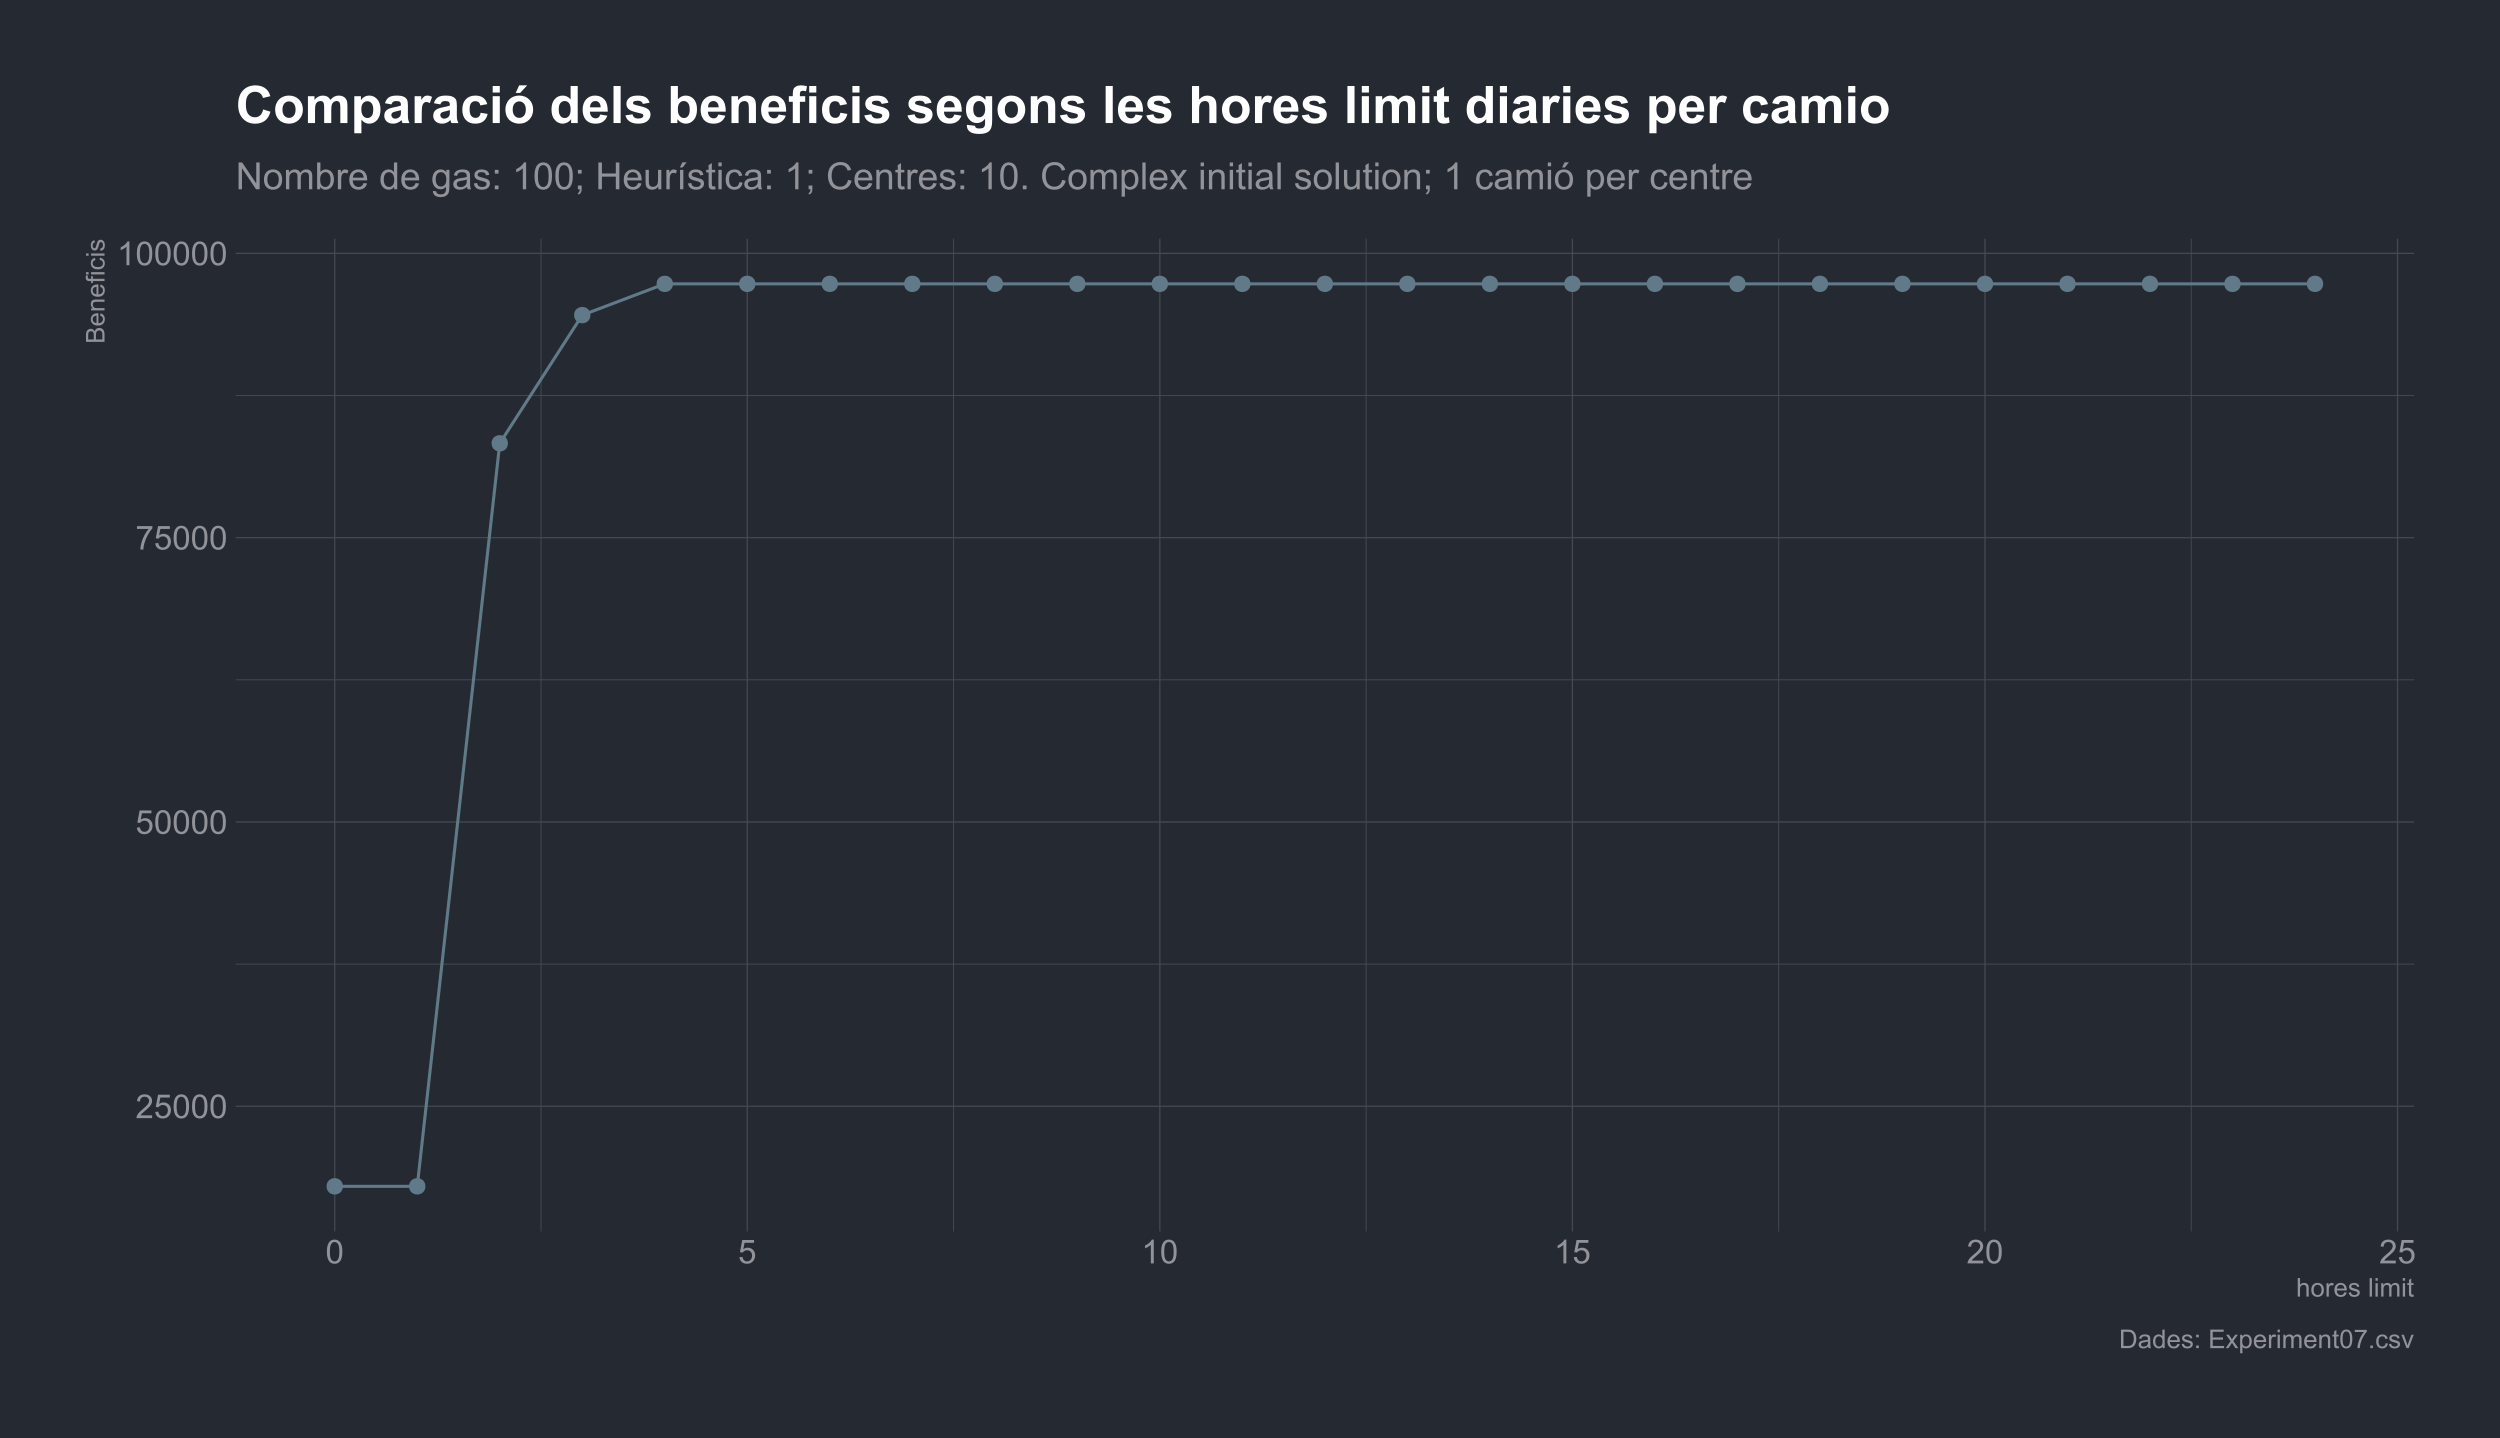 <?xml version="1.0" encoding="UTF-8"?>
<svg xmlns="http://www.w3.org/2000/svg" xmlns:xlink="http://www.w3.org/1999/xlink" width="869pt" height="500pt" viewBox="0 0 869 500" version="1.1">
<defs>
<g>
<symbol overflow="visible" id="glyph0-0">
<path style="stroke:none;" d="M 1.438 0 L 1.438 -7.188 L 7.188 -7.188 L 7.188 0 Z M 1.617 -0.18 L 7.008 -0.18 L 7.008 -7.008 L 1.617 -7.008 Z M 1.617 -0.18 "/>
</symbol>
<symbol overflow="visible" id="glyph0-1">
<path style="stroke:none;" d="M 5.789 -0.973 L 5.789 0 L 0.348 0 C 0.336 -0.242 0.375 -0.477 0.465 -0.703 C 0.598 -1.07 0.82 -1.434 1.129 -1.797 C 1.434 -2.152 1.875 -2.566 2.453 -3.043 C 3.348 -3.773 3.953 -4.355 4.266 -4.785 C 4.578 -5.211 4.734 -5.617 4.738 -6.004 C 4.734 -6.398 4.59 -6.734 4.309 -7.016 C 4.02 -7.289 3.648 -7.43 3.188 -7.43 C 2.703 -7.43 2.312 -7.281 2.02 -6.992 C 1.727 -6.695 1.578 -6.293 1.578 -5.777 L 0.539 -5.883 C 0.609 -6.656 0.875 -7.246 1.34 -7.656 C 1.805 -8.059 2.43 -8.262 3.211 -8.266 C 4 -8.262 4.625 -8.043 5.086 -7.609 C 5.547 -7.168 5.777 -6.625 5.777 -5.98 C 5.777 -5.648 5.707 -5.324 5.574 -5.008 C 5.438 -4.688 5.215 -4.352 4.906 -4.004 C 4.59 -3.648 4.07 -3.168 3.348 -2.555 C 2.738 -2.047 2.352 -1.699 2.18 -1.52 C 2.008 -1.332 1.863 -1.152 1.75 -0.973 Z M 5.789 -0.973 "/>
</symbol>
<symbol overflow="visible" id="glyph0-2">
<path style="stroke:none;" d="M 0.477 -2.156 L 1.539 -2.246 C 1.613 -1.727 1.797 -1.34 2.086 -1.082 C 2.371 -0.82 2.715 -0.691 3.121 -0.691 C 3.605 -0.691 4.016 -0.875 4.355 -1.242 C 4.691 -1.609 4.863 -2.094 4.863 -2.699 C 4.863 -3.273 4.699 -3.73 4.375 -4.066 C 4.051 -4.398 3.629 -4.562 3.105 -4.566 C 2.777 -4.562 2.48 -4.488 2.223 -4.344 C 1.957 -4.191 1.754 -4 1.605 -3.77 L 0.656 -3.891 L 1.453 -8.121 L 5.547 -8.121 L 5.547 -7.152 L 2.262 -7.152 L 1.82 -4.941 C 2.312 -5.281 2.832 -5.453 3.375 -5.457 C 4.094 -5.453 4.699 -5.207 5.191 -4.711 C 5.684 -4.211 5.93 -3.57 5.934 -2.789 C 5.93 -2.043 5.715 -1.398 5.285 -0.859 C 4.754 -0.191 4.031 0.141 3.121 0.141 C 2.371 0.141 1.762 -0.066 1.289 -0.488 C 0.812 -0.902 0.539 -1.461 0.477 -2.156 Z M 0.477 -2.156 "/>
</symbol>
<symbol overflow="visible" id="glyph0-3">
<path style="stroke:none;" d="M 0.477 -4.059 C 0.473 -5.031 0.574 -5.816 0.777 -6.41 C 0.977 -7.004 1.273 -7.461 1.668 -7.781 C 2.062 -8.102 2.559 -8.262 3.16 -8.266 C 3.598 -8.262 3.988 -8.172 4.324 -7.996 C 4.656 -7.816 4.93 -7.559 5.148 -7.227 C 5.363 -6.891 5.535 -6.484 5.66 -6.004 C 5.781 -5.523 5.84 -4.875 5.844 -4.059 C 5.84 -3.09 5.742 -2.309 5.547 -1.719 C 5.348 -1.125 5.051 -0.668 4.656 -0.344 C 4.262 -0.02 3.762 0.141 3.16 0.141 C 2.363 0.141 1.742 -0.145 1.293 -0.715 C 0.746 -1.398 0.473 -2.512 0.477 -4.059 Z M 1.516 -4.059 C 1.512 -2.703 1.668 -1.805 1.988 -1.359 C 2.301 -0.914 2.691 -0.691 3.16 -0.691 C 3.621 -0.691 4.012 -0.914 4.332 -1.363 C 4.645 -1.812 4.805 -2.711 4.805 -4.059 C 4.805 -5.414 4.645 -6.316 4.332 -6.762 C 4.012 -7.207 3.617 -7.43 3.148 -7.43 C 2.68 -7.43 2.312 -7.23 2.039 -6.84 C 1.688 -6.332 1.512 -5.406 1.516 -4.059 Z M 1.516 -4.059 "/>
</symbol>
<symbol overflow="visible" id="glyph0-4">
<path style="stroke:none;" d="M 0.543 -7.152 L 0.543 -8.125 L 5.875 -8.125 L 5.875 -7.34 C 5.348 -6.781 4.828 -6.039 4.312 -5.113 C 3.797 -4.188 3.398 -3.238 3.121 -2.262 C 2.918 -1.574 2.789 -0.82 2.734 0 L 1.695 0 C 1.703 -0.648 1.832 -1.43 2.074 -2.348 C 2.316 -3.262 2.664 -4.145 3.125 -5 C 3.578 -5.848 4.062 -6.566 4.578 -7.152 Z M 0.543 -7.152 "/>
</symbol>
<symbol overflow="visible" id="glyph0-5">
<path style="stroke:none;" d="M 4.285 0 L 3.273 0 L 3.273 -6.441 C 3.027 -6.207 2.707 -5.977 2.316 -5.742 C 1.918 -5.508 1.566 -5.332 1.254 -5.223 L 1.254 -6.199 C 1.816 -6.465 2.309 -6.785 2.734 -7.164 C 3.152 -7.539 3.453 -7.906 3.633 -8.266 L 4.285 -8.266 Z M 4.285 0 "/>
</symbol>
<symbol overflow="visible" id="glyph1-0">
<path style="stroke:none;" d="M 1.125 0 L 1.125 -5.625 L 5.625 -5.625 L 5.625 0 Z M 1.266 -0.141 L 5.484 -0.141 L 5.484 -5.484 L 1.266 -5.484 Z M 1.266 -0.141 "/>
</symbol>
<symbol overflow="visible" id="glyph1-1">
<path style="stroke:none;" d="M 0.594 0 L 0.594 -6.441 L 1.383 -6.441 L 1.383 -4.133 C 1.75 -4.555 2.215 -4.77 2.781 -4.773 C 3.125 -4.77 3.426 -4.699 3.684 -4.566 C 3.938 -4.426 4.121 -4.238 4.23 -4.004 C 4.34 -3.762 4.395 -3.414 4.395 -2.957 L 4.395 0 L 3.602 0 L 3.602 -2.957 C 3.598 -3.352 3.512 -3.641 3.344 -3.82 C 3.172 -4 2.93 -4.09 2.617 -4.09 C 2.379 -4.09 2.16 -4.027 1.957 -3.906 C 1.75 -3.785 1.602 -3.621 1.516 -3.414 C 1.426 -3.203 1.383 -2.918 1.383 -2.555 L 1.383 0 Z M 0.594 0 "/>
</symbol>
<symbol overflow="visible" id="glyph1-2">
<path style="stroke:none;" d="M 0.297 -2.332 C 0.293 -3.195 0.535 -3.836 1.02 -4.254 C 1.418 -4.598 1.906 -4.77 2.488 -4.773 C 3.125 -4.77 3.648 -4.559 4.059 -4.141 C 4.465 -3.719 4.668 -3.137 4.672 -2.398 C 4.668 -1.797 4.578 -1.324 4.402 -0.98 C 4.219 -0.633 3.957 -0.367 3.613 -0.18 C 3.266 0.012 2.891 0.105 2.488 0.105 C 1.832 0.105 1.305 -0.102 0.902 -0.523 C 0.496 -0.938 0.293 -1.543 0.297 -2.332 Z M 1.113 -2.332 C 1.113 -1.734 1.242 -1.285 1.504 -0.992 C 1.762 -0.691 2.09 -0.543 2.488 -0.547 C 2.879 -0.543 3.207 -0.691 3.469 -0.992 C 3.727 -1.289 3.855 -1.746 3.859 -2.359 C 3.855 -2.934 3.723 -3.371 3.465 -3.672 C 3.199 -3.965 2.875 -4.113 2.488 -4.117 C 2.09 -4.113 1.762 -3.965 1.504 -3.672 C 1.242 -3.375 1.113 -2.93 1.113 -2.332 Z M 1.113 -2.332 "/>
</symbol>
<symbol overflow="visible" id="glyph1-3">
<path style="stroke:none;" d="M 0.586 0 L 0.586 -4.668 L 1.297 -4.668 L 1.297 -3.961 C 1.477 -4.289 1.645 -4.504 1.801 -4.613 C 1.949 -4.715 2.121 -4.77 2.309 -4.773 C 2.574 -4.77 2.844 -4.684 3.121 -4.516 L 2.848 -3.785 C 2.652 -3.895 2.457 -3.949 2.266 -3.953 C 2.09 -3.949 1.934 -3.898 1.801 -3.797 C 1.66 -3.695 1.562 -3.551 1.508 -3.367 C 1.414 -3.082 1.371 -2.773 1.375 -2.445 L 1.375 0 Z M 0.586 0 "/>
</symbol>
<symbol overflow="visible" id="glyph1-4">
<path style="stroke:none;" d="M 3.789 -1.504 L 4.605 -1.402 C 4.477 -0.922 4.238 -0.551 3.891 -0.289 C 3.539 -0.023 3.094 0.105 2.555 0.105 C 1.871 0.105 1.328 -0.102 0.93 -0.523 C 0.527 -0.941 0.328 -1.531 0.328 -2.293 C 0.328 -3.074 0.527 -3.684 0.934 -4.121 C 1.336 -4.551 1.863 -4.77 2.508 -4.773 C 3.133 -4.77 3.641 -4.559 4.039 -4.137 C 4.43 -3.711 4.629 -3.113 4.633 -2.344 C 4.629 -2.297 4.629 -2.227 4.629 -2.133 L 1.148 -2.133 C 1.176 -1.617 1.32 -1.223 1.582 -0.953 C 1.84 -0.68 2.164 -0.543 2.559 -0.547 C 2.844 -0.543 3.09 -0.621 3.301 -0.773 C 3.504 -0.922 3.668 -1.164 3.789 -1.504 Z M 1.191 -2.781 L 3.797 -2.781 C 3.758 -3.172 3.656 -3.465 3.5 -3.664 C 3.242 -3.965 2.918 -4.117 2.52 -4.121 C 2.152 -4.117 1.844 -3.996 1.602 -3.754 C 1.352 -3.508 1.215 -3.184 1.191 -2.781 Z M 1.191 -2.781 "/>
</symbol>
<symbol overflow="visible" id="glyph1-5">
<path style="stroke:none;" d="M 0.277 -1.395 L 1.059 -1.516 C 1.102 -1.199 1.223 -0.961 1.426 -0.797 C 1.621 -0.629 1.902 -0.543 2.266 -0.547 C 2.629 -0.543 2.898 -0.617 3.074 -0.766 C 3.25 -0.91 3.34 -1.086 3.34 -1.289 C 3.34 -1.465 3.262 -1.605 3.105 -1.711 C 2.996 -1.781 2.727 -1.867 2.297 -1.977 C 1.719 -2.117 1.316 -2.246 1.094 -2.355 C 0.867 -2.465 0.695 -2.613 0.582 -2.801 C 0.465 -2.988 0.41 -3.195 0.41 -3.43 C 0.41 -3.633 0.457 -3.824 0.551 -4.004 C 0.645 -4.18 0.773 -4.328 0.941 -4.445 C 1.062 -4.535 1.23 -4.613 1.441 -4.676 C 1.652 -4.738 1.879 -4.77 2.125 -4.773 C 2.488 -4.77 2.809 -4.715 3.09 -4.613 C 3.363 -4.504 3.57 -4.363 3.703 -4.184 C 3.836 -4.004 3.926 -3.762 3.977 -3.461 L 3.203 -3.359 C 3.168 -3.594 3.066 -3.781 2.898 -3.918 C 2.727 -4.051 2.488 -4.117 2.184 -4.121 C 1.82 -4.117 1.562 -4.059 1.406 -3.941 C 1.25 -3.82 1.172 -3.68 1.172 -3.52 C 1.172 -3.414 1.203 -3.32 1.27 -3.242 C 1.332 -3.156 1.434 -3.086 1.574 -3.031 C 1.648 -3 1.883 -2.934 2.273 -2.828 C 2.828 -2.676 3.215 -2.555 3.441 -2.461 C 3.66 -2.367 3.836 -2.227 3.961 -2.047 C 4.086 -1.859 4.148 -1.637 4.152 -1.371 C 4.148 -1.105 4.07 -0.855 3.922 -0.625 C 3.766 -0.391 3.543 -0.211 3.254 -0.086 C 2.961 0.043 2.637 0.105 2.273 0.105 C 1.664 0.105 1.199 -0.02 0.887 -0.27 C 0.566 -0.52 0.363 -0.895 0.277 -1.395 Z M 0.277 -1.395 "/>
</symbol>
<symbol overflow="visible" id="glyph1-6">
<path style="stroke:none;" d=""/>
</symbol>
<symbol overflow="visible" id="glyph1-7">
<path style="stroke:none;" d="M 0.574 0 L 0.574 -6.441 L 1.367 -6.441 L 1.367 0 Z M 0.574 0 "/>
</symbol>
<symbol overflow="visible" id="glyph1-8">
<path style="stroke:none;" d="M 0.598 -5.531 L 0.598 -6.441 L 1.391 -6.441 L 1.391 -5.531 Z M 0.598 0 L 0.598 -4.668 L 1.391 -4.668 L 1.391 0 Z M 0.598 0 "/>
</symbol>
<symbol overflow="visible" id="glyph1-9">
<path style="stroke:none;" d="M 0.594 0 L 0.594 -4.668 L 1.301 -4.668 L 1.301 -4.012 C 1.445 -4.238 1.637 -4.422 1.883 -4.562 C 2.125 -4.699 2.402 -4.77 2.715 -4.773 C 3.059 -4.77 3.344 -4.699 3.566 -4.559 C 3.785 -4.414 3.941 -4.211 4.035 -3.953 C 4.398 -4.496 4.879 -4.77 5.477 -4.773 C 5.938 -4.77 6.293 -4.641 6.543 -4.387 C 6.789 -4.129 6.914 -3.734 6.918 -3.203 L 6.918 0 L 6.129 0 L 6.129 -2.941 C 6.129 -3.254 6.102 -3.48 6.051 -3.621 C 6 -3.762 5.906 -3.871 5.773 -3.957 C 5.633 -4.039 5.477 -4.082 5.301 -4.086 C 4.969 -4.082 4.695 -3.973 4.48 -3.758 C 4.262 -3.539 4.152 -3.191 4.156 -2.711 L 4.156 0 L 3.367 0 L 3.367 -3.031 C 3.363 -3.379 3.297 -3.645 3.172 -3.82 C 3.039 -3.996 2.828 -4.082 2.539 -4.086 C 2.312 -4.082 2.109 -4.023 1.922 -3.91 C 1.734 -3.789 1.598 -3.617 1.512 -3.395 C 1.426 -3.168 1.383 -2.844 1.383 -2.422 L 1.383 0 Z M 0.594 0 "/>
</symbol>
<symbol overflow="visible" id="glyph1-10">
<path style="stroke:none;" d="M 2.32 -0.707 L 2.434 -0.008 C 2.207 0.039 2.008 0.059 1.836 0.062 C 1.547 0.059 1.324 0.016 1.168 -0.074 C 1.004 -0.164 0.895 -0.285 0.832 -0.434 C 0.77 -0.582 0.738 -0.891 0.738 -1.367 L 0.738 -4.051 L 0.156 -4.051 L 0.156 -4.668 L 0.738 -4.668 L 0.738 -5.824 L 1.523 -6.297 L 1.523 -4.668 L 2.32 -4.668 L 2.32 -4.051 L 1.523 -4.051 L 1.523 -1.324 C 1.523 -1.098 1.535 -0.949 1.566 -0.887 C 1.59 -0.816 1.637 -0.766 1.703 -0.73 C 1.762 -0.691 1.852 -0.672 1.973 -0.676 C 2.059 -0.672 2.176 -0.684 2.32 -0.707 Z M 2.32 -0.707 "/>
</symbol>
<symbol overflow="visible" id="glyph1-11">
<path style="stroke:none;" d="M 0.695 0 L 0.695 -6.441 L 2.914 -6.441 C 3.41 -6.438 3.793 -6.41 4.062 -6.352 C 4.426 -6.266 4.742 -6.109 5.004 -5.891 C 5.344 -5.598 5.598 -5.23 5.766 -4.785 C 5.934 -4.336 6.016 -3.828 6.02 -3.258 C 6.016 -2.766 5.961 -2.332 5.848 -1.957 C 5.734 -1.578 5.586 -1.262 5.41 -1.016 C 5.227 -0.766 5.031 -0.57 4.82 -0.43 C 4.605 -0.285 4.348 -0.18 4.051 -0.109 C 3.746 -0.035 3.402 0 3.02 0 Z M 1.547 -0.762 L 2.922 -0.762 C 3.344 -0.762 3.676 -0.801 3.922 -0.879 C 4.16 -0.957 4.355 -1.066 4.5 -1.211 C 4.703 -1.41 4.859 -1.684 4.973 -2.027 C 5.082 -2.367 5.137 -2.781 5.141 -3.27 C 5.137 -3.941 5.027 -4.457 4.809 -4.824 C 4.586 -5.184 4.316 -5.426 4.004 -5.551 C 3.77 -5.637 3.402 -5.684 2.898 -5.684 L 1.547 -5.684 Z M 1.547 -0.762 "/>
</symbol>
<symbol overflow="visible" id="glyph1-12">
<path style="stroke:none;" d="M 3.641 -0.574 C 3.344 -0.324 3.062 -0.148 2.793 -0.047 C 2.52 0.055 2.23 0.105 1.922 0.105 C 1.406 0.105 1.012 -0.02 0.738 -0.27 C 0.461 -0.52 0.32 -0.84 0.324 -1.23 C 0.32 -1.457 0.375 -1.664 0.48 -1.855 C 0.582 -2.043 0.715 -2.195 0.887 -2.312 C 1.051 -2.426 1.242 -2.512 1.461 -2.57 C 1.609 -2.609 1.844 -2.648 2.164 -2.688 C 2.797 -2.762 3.27 -2.852 3.574 -2.961 C 3.574 -3.066 3.574 -3.137 3.578 -3.168 C 3.574 -3.488 3.5 -3.715 3.352 -3.852 C 3.148 -4.023 2.848 -4.113 2.453 -4.117 C 2.078 -4.113 1.805 -4.047 1.629 -3.922 C 1.449 -3.789 1.316 -3.559 1.234 -3.23 L 0.461 -3.336 C 0.527 -3.664 0.645 -3.934 0.809 -4.137 C 0.969 -4.34 1.199 -4.496 1.508 -4.605 C 1.809 -4.715 2.164 -4.77 2.566 -4.773 C 2.965 -4.77 3.285 -4.723 3.535 -4.633 C 3.781 -4.535 3.965 -4.418 4.086 -4.277 C 4.199 -4.137 4.281 -3.957 4.332 -3.738 C 4.355 -3.605 4.371 -3.363 4.371 -3.012 L 4.371 -1.957 C 4.371 -1.219 4.387 -0.75 4.422 -0.559 C 4.453 -0.363 4.52 -0.18 4.625 0 L 3.797 0 C 3.711 -0.164 3.656 -0.355 3.641 -0.574 Z M 3.574 -2.344 C 3.285 -2.227 2.852 -2.125 2.281 -2.043 C 1.953 -1.992 1.723 -1.938 1.59 -1.883 C 1.453 -1.82 1.352 -1.738 1.277 -1.629 C 1.203 -1.516 1.164 -1.391 1.168 -1.254 C 1.164 -1.043 1.246 -0.867 1.406 -0.727 C 1.566 -0.586 1.801 -0.516 2.109 -0.516 C 2.414 -0.516 2.684 -0.582 2.922 -0.715 C 3.156 -0.848 3.332 -1.027 3.445 -1.262 C 3.531 -1.438 3.574 -1.703 3.574 -2.051 Z M 3.574 -2.344 "/>
</symbol>
<symbol overflow="visible" id="glyph1-13">
<path style="stroke:none;" d="M 3.621 0 L 3.621 -0.59 C 3.324 -0.125 2.887 0.105 2.316 0.105 C 1.941 0.105 1.602 0.004 1.289 -0.199 C 0.977 -0.402 0.734 -0.688 0.562 -1.059 C 0.391 -1.426 0.305 -1.848 0.309 -2.328 C 0.305 -2.789 0.383 -3.211 0.539 -3.594 C 0.695 -3.969 0.926 -4.262 1.238 -4.469 C 1.543 -4.668 1.891 -4.77 2.281 -4.773 C 2.559 -4.77 2.809 -4.711 3.031 -4.594 C 3.25 -4.477 3.43 -4.32 3.57 -4.133 L 3.57 -6.441 L 4.355 -6.441 L 4.355 0 Z M 1.121 -2.328 C 1.117 -1.727 1.242 -1.281 1.496 -0.988 C 1.746 -0.691 2.047 -0.543 2.391 -0.547 C 2.734 -0.543 3.027 -0.684 3.27 -0.969 C 3.512 -1.25 3.633 -1.684 3.633 -2.262 C 3.633 -2.902 3.508 -3.371 3.262 -3.668 C 3.016 -3.965 2.715 -4.113 2.355 -4.117 C 2.004 -4.113 1.707 -3.969 1.473 -3.688 C 1.234 -3.398 1.117 -2.945 1.121 -2.328 Z M 1.121 -2.328 "/>
</symbol>
<symbol overflow="visible" id="glyph1-14">
<path style="stroke:none;" d="M 0.812 -3.766 L 0.812 -4.668 L 1.715 -4.668 L 1.715 -3.766 Z M 0.812 0 L 0.812 -0.902 L 1.715 -0.902 L 1.715 0 Z M 0.812 0 "/>
</symbol>
<symbol overflow="visible" id="glyph1-15">
<path style="stroke:none;" d="M 0.711 0 L 0.711 -6.441 L 5.371 -6.441 L 5.371 -5.684 L 1.562 -5.684 L 1.562 -3.711 L 5.129 -3.711 L 5.129 -2.953 L 1.562 -2.953 L 1.562 -0.762 L 5.52 -0.762 L 5.52 0 Z M 0.711 0 "/>
</symbol>
<symbol overflow="visible" id="glyph1-16">
<path style="stroke:none;" d="M 0.066 0 L 1.77 -2.426 L 0.195 -4.668 L 1.184 -4.668 L 1.898 -3.574 C 2.031 -3.363 2.137 -3.188 2.223 -3.051 C 2.348 -3.242 2.469 -3.414 2.578 -3.562 L 3.367 -4.668 L 4.312 -4.668 L 2.699 -2.469 L 4.434 0 L 3.461 0 L 2.504 -1.449 L 2.25 -1.84 L 1.023 0 Z M 0.066 0 "/>
</symbol>
<symbol overflow="visible" id="glyph1-17">
<path style="stroke:none;" d="M 0.594 1.789 L 0.594 -4.668 L 1.312 -4.668 L 1.312 -4.062 C 1.484 -4.297 1.676 -4.477 1.891 -4.594 C 2.102 -4.711 2.359 -4.77 2.668 -4.773 C 3.062 -4.77 3.414 -4.668 3.723 -4.465 C 4.023 -4.258 4.254 -3.965 4.41 -3.594 C 4.562 -3.219 4.641 -2.812 4.645 -2.367 C 4.641 -1.891 4.555 -1.461 4.387 -1.078 C 4.215 -0.695 3.965 -0.402 3.641 -0.199 C 3.312 0.004 2.969 0.105 2.609 0.105 C 2.344 0.105 2.109 0.051 1.898 -0.059 C 1.688 -0.168 1.516 -0.309 1.383 -0.484 L 1.383 1.789 Z M 1.309 -2.309 C 1.305 -1.707 1.426 -1.262 1.672 -0.977 C 1.914 -0.688 2.211 -0.543 2.559 -0.547 C 2.906 -0.543 3.207 -0.691 3.461 -0.992 C 3.707 -1.285 3.832 -1.746 3.836 -2.375 C 3.832 -2.965 3.711 -3.41 3.469 -3.707 C 3.223 -4 2.93 -4.148 2.594 -4.152 C 2.254 -4.148 1.953 -3.992 1.695 -3.68 C 1.434 -3.363 1.305 -2.906 1.309 -2.309 Z M 1.309 -2.309 "/>
</symbol>
<symbol overflow="visible" id="glyph1-18">
<path style="stroke:none;" d="M 0.594 0 L 0.594 -4.668 L 1.305 -4.668 L 1.305 -4.004 C 1.645 -4.512 2.141 -4.77 2.789 -4.773 C 3.07 -4.77 3.328 -4.719 3.566 -4.621 C 3.801 -4.516 3.977 -4.383 4.098 -4.223 C 4.211 -4.055 4.293 -3.859 4.344 -3.641 C 4.367 -3.488 4.383 -3.234 4.387 -2.871 L 4.387 0 L 3.594 0 L 3.594 -2.84 C 3.59 -3.156 3.559 -3.395 3.5 -3.559 C 3.438 -3.715 3.332 -3.844 3.176 -3.941 C 3.02 -4.035 2.836 -4.082 2.625 -4.086 C 2.285 -4.082 1.992 -3.977 1.75 -3.766 C 1.504 -3.551 1.383 -3.145 1.383 -2.547 L 1.383 0 Z M 0.594 0 "/>
</symbol>
<symbol overflow="visible" id="glyph1-19">
<path style="stroke:none;" d="M 0.375 -3.176 C 0.375 -3.938 0.453 -4.551 0.609 -5.016 C 0.766 -5.477 0.996 -5.832 1.305 -6.09 C 1.613 -6.34 2.004 -6.469 2.473 -6.469 C 2.816 -6.469 3.117 -6.398 3.383 -6.258 C 3.641 -6.117 3.855 -5.914 4.027 -5.656 C 4.195 -5.391 4.332 -5.074 4.43 -4.699 C 4.523 -4.324 4.57 -3.816 4.574 -3.176 C 4.57 -2.418 4.492 -1.805 4.34 -1.344 C 4.184 -0.875 3.953 -0.52 3.645 -0.27 C 3.332 -0.02 2.941 0.105 2.473 0.109 C 1.852 0.105 1.363 -0.113 1.012 -0.559 C 0.586 -1.09 0.375 -1.965 0.375 -3.176 Z M 1.188 -3.176 C 1.184 -2.117 1.309 -1.41 1.559 -1.062 C 1.805 -0.711 2.109 -0.539 2.473 -0.539 C 2.836 -0.539 3.141 -0.715 3.391 -1.066 C 3.637 -1.418 3.762 -2.121 3.762 -3.176 C 3.762 -4.238 3.637 -4.941 3.391 -5.289 C 3.141 -5.637 2.832 -5.812 2.465 -5.812 C 2.102 -5.812 1.812 -5.656 1.594 -5.352 C 1.32 -4.957 1.184 -4.234 1.188 -3.176 Z M 1.188 -3.176 "/>
</symbol>
<symbol overflow="visible" id="glyph1-20">
<path style="stroke:none;" d="M 0.426 -5.598 L 0.426 -6.359 L 4.598 -6.359 L 4.598 -5.742 C 4.184 -5.305 3.777 -4.723 3.375 -4.004 C 2.973 -3.277 2.66 -2.535 2.445 -1.77 C 2.281 -1.23 2.18 -0.641 2.141 0 L 1.328 0 C 1.332 -0.508 1.43 -1.117 1.625 -1.836 C 1.812 -2.551 2.086 -3.246 2.445 -3.914 C 2.797 -4.578 3.176 -5.137 3.582 -5.598 Z M 0.426 -5.598 "/>
</symbol>
<symbol overflow="visible" id="glyph1-21">
<path style="stroke:none;" d="M 0.816 0 L 0.816 -0.902 L 1.719 -0.902 L 1.719 0 Z M 0.816 0 "/>
</symbol>
<symbol overflow="visible" id="glyph1-22">
<path style="stroke:none;" d="M 3.641 -1.711 L 4.418 -1.609 C 4.332 -1.07 4.113 -0.648 3.762 -0.348 C 3.41 -0.043 2.98 0.105 2.473 0.105 C 1.832 0.105 1.316 -0.102 0.934 -0.52 C 0.543 -0.938 0.352 -1.535 0.352 -2.316 C 0.352 -2.816 0.434 -3.258 0.602 -3.637 C 0.766 -4.016 1.02 -4.301 1.363 -4.488 C 1.703 -4.676 2.074 -4.77 2.477 -4.773 C 2.98 -4.77 3.395 -4.641 3.723 -4.387 C 4.043 -4.129 4.25 -3.766 4.344 -3.297 L 3.574 -3.176 C 3.496 -3.488 3.363 -3.723 3.184 -3.883 C 2.996 -4.039 2.773 -4.117 2.508 -4.121 C 2.109 -4.117 1.785 -3.977 1.535 -3.691 C 1.285 -3.406 1.16 -2.953 1.164 -2.336 C 1.16 -1.707 1.281 -1.254 1.523 -0.973 C 1.766 -0.688 2.078 -0.543 2.465 -0.547 C 2.773 -0.543 3.031 -0.641 3.242 -0.832 C 3.445 -1.02 3.578 -1.312 3.641 -1.711 Z M 3.641 -1.711 "/>
</symbol>
<symbol overflow="visible" id="glyph1-23">
<path style="stroke:none;" d="M 1.891 0 L 0.113 -4.668 L 0.949 -4.668 L 1.953 -1.871 C 2.055 -1.566 2.156 -1.254 2.25 -0.93 C 2.32 -1.176 2.418 -1.473 2.543 -1.82 L 3.582 -4.668 L 4.395 -4.668 L 2.629 0 Z M 1.891 0 "/>
</symbol>
<symbol overflow="visible" id="glyph2-0">
<path style="stroke:none;" d="M 0 -1.125 L -5.625 -1.125 L -5.625 -5.625 L 0 -5.625 Z M -0.141 -1.266 L -0.141 -5.484 L -5.484 -5.484 L -5.484 -1.266 Z M -0.141 -1.266 "/>
</symbol>
<symbol overflow="visible" id="glyph2-1">
<path style="stroke:none;" d="M 0 -0.66 L -6.441 -0.66 L -6.441 -3.078 C -6.438 -3.566 -6.375 -3.961 -6.246 -4.262 C -6.113 -4.555 -5.91 -4.789 -5.645 -4.957 C -5.371 -5.125 -5.09 -5.207 -4.793 -5.211 C -4.52 -5.207 -4.258 -5.133 -4.016 -4.988 C -3.77 -4.836 -3.574 -4.613 -3.426 -4.312 C -3.312 -4.699 -3.117 -4.996 -2.844 -5.207 C -2.562 -5.414 -2.238 -5.52 -1.867 -5.523 C -1.562 -5.52 -1.281 -5.457 -1.023 -5.332 C -0.762 -5.203 -0.562 -5.043 -0.426 -4.859 C -0.281 -4.668 -0.176 -4.434 -0.105 -4.152 C -0.035 -3.867 0 -3.523 0 -3.117 Z M -3.734 -1.512 L -3.734 -2.906 C -3.73 -3.281 -3.758 -3.551 -3.809 -3.719 C -3.871 -3.934 -3.977 -4.098 -4.129 -4.207 C -4.277 -4.316 -4.465 -4.371 -4.695 -4.371 C -4.906 -4.371 -5.094 -4.32 -5.258 -4.219 C -5.414 -4.117 -5.527 -3.969 -5.59 -3.777 C -5.652 -3.586 -5.684 -3.262 -5.684 -2.801 L -5.684 -1.512 Z M -0.762 -1.512 L -0.762 -3.117 C -0.762 -3.391 -0.77 -3.582 -0.789 -3.695 C -0.824 -3.891 -0.883 -4.055 -0.965 -4.188 C -1.047 -4.316 -1.168 -4.426 -1.324 -4.512 C -1.48 -4.598 -1.66 -4.641 -1.867 -4.641 C -2.105 -4.641 -2.312 -4.578 -2.492 -4.457 C -2.664 -4.332 -2.789 -4.16 -2.867 -3.945 C -2.938 -3.723 -2.977 -3.41 -2.977 -3 L -2.977 -1.512 Z M -0.762 -1.512 "/>
</symbol>
<symbol overflow="visible" id="glyph2-2">
<path style="stroke:none;" d="M -1.504 -3.789 L -1.402 -4.605 C -0.918 -4.477 -0.547 -4.238 -0.289 -3.891 C -0.023 -3.539 0.105 -3.094 0.105 -2.555 C 0.105 -1.871 -0.102 -1.328 -0.523 -0.93 C -0.941 -0.527 -1.531 -0.328 -2.293 -0.328 C -3.074 -0.328 -3.684 -0.527 -4.121 -0.934 C -4.551 -1.336 -4.77 -1.863 -4.773 -2.508 C -4.77 -3.133 -4.555 -3.641 -4.133 -4.039 C -3.703 -4.43 -3.109 -4.629 -2.344 -4.633 C -2.297 -4.629 -2.227 -4.629 -2.133 -4.629 L -2.133 -1.148 C -1.617 -1.176 -1.223 -1.32 -0.953 -1.582 C -0.676 -1.84 -0.539 -2.164 -0.543 -2.559 C -0.539 -2.844 -0.613 -3.09 -0.77 -3.301 C -0.918 -3.504 -1.164 -3.668 -1.504 -3.789 Z M -2.781 -1.191 L -2.781 -3.797 C -3.172 -3.758 -3.465 -3.656 -3.664 -3.5 C -3.965 -3.242 -4.117 -2.918 -4.121 -2.52 C -4.117 -2.152 -3.996 -1.844 -3.754 -1.602 C -3.508 -1.352 -3.184 -1.215 -2.781 -1.191 Z M -2.781 -1.191 "/>
</symbol>
<symbol overflow="visible" id="glyph2-3">
<path style="stroke:none;" d="M 0 -0.594 L -4.668 -0.594 L -4.668 -1.305 L -4.004 -1.305 C -4.512 -1.645 -4.77 -2.141 -4.773 -2.789 C -4.77 -3.07 -4.719 -3.328 -4.621 -3.566 C -4.516 -3.801 -4.383 -3.977 -4.223 -4.098 C -4.055 -4.211 -3.859 -4.293 -3.637 -4.344 C -3.488 -4.367 -3.234 -4.383 -2.871 -4.387 L 0 -4.387 L 0 -3.594 L -2.84 -3.594 C -3.156 -3.59 -3.395 -3.559 -3.559 -3.5 C -3.715 -3.438 -3.844 -3.332 -3.941 -3.176 C -4.035 -3.02 -4.082 -2.836 -4.086 -2.625 C -4.082 -2.285 -3.977 -1.992 -3.766 -1.75 C -3.551 -1.504 -3.145 -1.383 -2.547 -1.383 L 0 -1.383 Z M 0 -0.594 "/>
</symbol>
<symbol overflow="visible" id="glyph2-4">
<path style="stroke:none;" d="M 0 -0.781 L -4.051 -0.781 L -4.051 -0.082 L -4.668 -0.082 L -4.668 -0.781 L -5.164 -0.781 C -5.473 -0.777 -5.707 -0.809 -5.863 -0.867 C -6.066 -0.941 -6.23 -1.074 -6.359 -1.266 C -6.484 -1.457 -6.551 -1.727 -6.551 -2.074 C -6.551 -2.297 -6.523 -2.543 -6.473 -2.812 L -5.781 -2.695 C -5.809 -2.531 -5.824 -2.375 -5.828 -2.227 C -5.824 -1.984 -5.773 -1.812 -5.672 -1.719 C -5.57 -1.617 -5.379 -1.57 -5.098 -1.57 L -4.668 -1.57 L -4.668 -2.48 L -4.051 -2.48 L -4.051 -1.57 L 0 -1.57 Z M 0 -0.781 "/>
</symbol>
<symbol overflow="visible" id="glyph2-5">
<path style="stroke:none;" d="M -5.531 -0.598 L -6.441 -0.598 L -6.441 -1.391 L -5.531 -1.391 Z M 0 -0.598 L -4.668 -0.598 L -4.668 -1.391 L 0 -1.391 Z M 0 -0.598 "/>
</symbol>
<symbol overflow="visible" id="glyph2-6">
<path style="stroke:none;" d="M -1.711 -3.641 L -1.609 -4.418 C -1.07 -4.332 -0.648 -4.113 -0.348 -3.762 C -0.043 -3.41 0.105 -2.98 0.105 -2.473 C 0.105 -1.832 -0.102 -1.316 -0.52 -0.934 C -0.938 -0.543 -1.535 -0.352 -2.316 -0.352 C -2.816 -0.352 -3.258 -0.434 -3.637 -0.602 C -4.016 -0.766 -4.301 -1.02 -4.488 -1.363 C -4.676 -1.703 -4.77 -2.074 -4.773 -2.48 C -4.77 -2.98 -4.641 -3.395 -4.387 -3.723 C -4.129 -4.043 -3.766 -4.25 -3.297 -4.344 L -3.176 -3.574 C -3.488 -3.5 -3.723 -3.367 -3.883 -3.184 C -4.039 -2.996 -4.117 -2.773 -4.121 -2.508 C -4.117 -2.109 -3.977 -1.785 -3.691 -1.535 C -3.406 -1.285 -2.953 -1.16 -2.336 -1.164 C -1.707 -1.16 -1.25 -1.281 -0.969 -1.523 C -0.68 -1.766 -0.539 -2.078 -0.543 -2.465 C -0.539 -2.773 -0.633 -3.031 -0.828 -3.242 C -1.016 -3.445 -1.312 -3.578 -1.711 -3.641 Z M -1.711 -3.641 "/>
</symbol>
<symbol overflow="visible" id="glyph2-7">
<path style="stroke:none;" d="M -1.395 -0.277 L -1.516 -1.059 C -1.199 -1.102 -0.957 -1.223 -0.793 -1.426 C -0.621 -1.621 -0.539 -1.902 -0.543 -2.266 C -0.539 -2.629 -0.613 -2.898 -0.766 -3.074 C -0.91 -3.25 -1.086 -3.34 -1.289 -3.34 C -1.465 -3.34 -1.605 -3.262 -1.711 -3.105 C -1.781 -2.996 -1.867 -2.727 -1.977 -2.297 C -2.117 -1.719 -2.246 -1.316 -2.355 -1.094 C -2.465 -0.867 -2.613 -0.695 -2.801 -0.582 C -2.988 -0.465 -3.195 -0.41 -3.43 -0.41 C -3.633 -0.41 -3.824 -0.457 -4.004 -0.551 C -4.18 -0.645 -4.328 -0.773 -4.445 -0.941 C -4.535 -1.062 -4.613 -1.23 -4.676 -1.441 C -4.738 -1.652 -4.77 -1.879 -4.773 -2.129 C -4.77 -2.488 -4.715 -2.809 -4.613 -3.09 C -4.504 -3.363 -4.363 -3.57 -4.184 -3.703 C -4.004 -3.836 -3.762 -3.926 -3.461 -3.977 L -3.359 -3.203 C -3.594 -3.168 -3.781 -3.066 -3.918 -2.898 C -4.051 -2.727 -4.117 -2.488 -4.121 -2.184 C -4.117 -1.82 -4.059 -1.562 -3.941 -1.406 C -3.82 -1.25 -3.68 -1.172 -3.52 -1.172 C -3.414 -1.172 -3.32 -1.203 -3.242 -1.27 C -3.156 -1.332 -3.086 -1.434 -3.031 -1.574 C -3 -1.648 -2.934 -1.883 -2.828 -2.273 C -2.676 -2.828 -2.555 -3.215 -2.461 -3.441 C -2.367 -3.66 -2.227 -3.836 -2.047 -3.961 C -1.859 -4.086 -1.637 -4.148 -1.371 -4.152 C -1.105 -4.148 -0.855 -4.07 -0.625 -3.922 C -0.391 -3.766 -0.211 -3.543 -0.086 -3.254 C 0.043 -2.961 0.105 -2.637 0.105 -2.273 C 0.105 -1.664 -0.02 -1.199 -0.27 -0.887 C -0.52 -0.566 -0.895 -0.363 -1.395 -0.277 Z M -1.395 -0.277 "/>
</symbol>
<symbol overflow="visible" id="glyph3-0">
<path style="stroke:none;" d="M 1.625 0 L 1.625 -8.125 L 8.125 -8.125 L 8.125 0 Z M 1.828 -0.203 L 7.922 -0.203 L 7.922 -7.922 L 1.828 -7.922 Z M 1.828 -0.203 "/>
</symbol>
<symbol overflow="visible" id="glyph3-1">
<path style="stroke:none;" d="M 0.992 0 L 0.992 -9.305 L 2.254 -9.305 L 7.141 -2 L 7.141 -9.305 L 8.32 -9.305 L 8.32 0 L 7.059 0 L 2.172 -7.312 L 2.172 0 Z M 0.992 0 "/>
</symbol>
<symbol overflow="visible" id="glyph3-2">
<path style="stroke:none;" d="M 0.43 -3.371 C 0.426 -4.613 0.773 -5.539 1.473 -6.145 C 2.051 -6.641 2.758 -6.891 3.594 -6.895 C 4.516 -6.891 5.273 -6.586 5.863 -5.98 C 6.449 -5.371 6.742 -4.531 6.746 -3.465 C 6.742 -2.594 6.613 -1.914 6.355 -1.418 C 6.094 -0.918 5.715 -0.531 5.223 -0.258 C 4.723 0.016 4.18 0.152 3.594 0.152 C 2.645 0.152 1.883 -0.148 1.301 -0.754 C 0.719 -1.359 0.426 -2.23 0.43 -3.371 Z M 1.605 -3.371 C 1.605 -2.504 1.793 -1.859 2.168 -1.43 C 2.543 -1 3.016 -0.785 3.594 -0.789 C 4.156 -0.785 4.629 -1 5.008 -1.434 C 5.383 -1.863 5.57 -2.523 5.574 -3.41 C 5.57 -4.242 5.383 -4.871 5.004 -5.305 C 4.625 -5.73 4.152 -5.945 3.594 -5.949 C 3.016 -5.945 2.543 -5.73 2.168 -5.305 C 1.793 -4.875 1.605 -4.23 1.605 -3.371 Z M 1.605 -3.371 "/>
</symbol>
<symbol overflow="visible" id="glyph3-3">
<path style="stroke:none;" d="M 0.855 0 L 0.855 -6.742 L 1.879 -6.742 L 1.879 -5.797 C 2.086 -6.121 2.367 -6.387 2.723 -6.59 C 3.07 -6.789 3.469 -6.891 3.922 -6.895 C 4.418 -6.891 4.828 -6.785 5.148 -6.582 C 5.465 -6.371 5.691 -6.082 5.828 -5.711 C 6.355 -6.496 7.051 -6.891 7.91 -6.895 C 8.578 -6.891 9.09 -6.703 9.453 -6.336 C 9.809 -5.961 9.988 -5.395 9.992 -4.629 L 9.992 0 L 8.855 0 L 8.855 -4.246 C 8.852 -4.703 8.816 -5.031 8.742 -5.234 C 8.668 -5.43 8.531 -5.594 8.34 -5.719 C 8.141 -5.84 7.914 -5.898 7.656 -5.902 C 7.18 -5.898 6.785 -5.742 6.473 -5.43 C 6.156 -5.113 6 -4.609 6.004 -3.918 L 6.004 0 L 4.863 0 L 4.863 -4.379 C 4.863 -4.883 4.77 -5.266 4.582 -5.52 C 4.395 -5.773 4.09 -5.898 3.668 -5.902 C 3.348 -5.898 3.051 -5.816 2.777 -5.648 C 2.504 -5.477 2.305 -5.227 2.184 -4.906 C 2.059 -4.578 1.996 -4.109 2 -3.496 L 2 0 Z M 0.855 0 "/>
</symbol>
<symbol overflow="visible" id="glyph3-4">
<path style="stroke:none;" d="M 1.91 0 L 0.852 0 L 0.852 -9.305 L 1.992 -9.305 L 1.992 -5.984 C 2.477 -6.586 3.09 -6.891 3.84 -6.895 C 4.25 -6.891 4.645 -6.805 5.016 -6.641 C 5.387 -6.469 5.691 -6.234 5.93 -5.938 C 6.168 -5.633 6.355 -5.27 6.492 -4.844 C 6.625 -4.414 6.691 -3.957 6.695 -3.473 C 6.691 -2.312 6.406 -1.418 5.84 -0.793 C 5.266 -0.16 4.578 0.152 3.781 0.152 C 2.984 0.152 2.363 -0.18 1.91 -0.844 Z M 1.898 -3.422 C 1.898 -2.613 2.008 -2.027 2.227 -1.668 C 2.586 -1.078 3.07 -0.785 3.688 -0.789 C 4.184 -0.785 4.617 -1 4.98 -1.438 C 5.344 -1.867 5.523 -2.516 5.527 -3.375 C 5.523 -4.254 5.352 -4.902 5.004 -5.324 C 4.652 -5.742 4.23 -5.953 3.738 -5.953 C 3.238 -5.953 2.805 -5.734 2.441 -5.301 C 2.078 -4.867 1.898 -4.242 1.898 -3.422 Z M 1.898 -3.422 "/>
</symbol>
<symbol overflow="visible" id="glyph3-5">
<path style="stroke:none;" d="M 0.844 0 L 0.844 -6.742 L 1.871 -6.742 L 1.871 -5.719 C 2.129 -6.195 2.371 -6.508 2.598 -6.664 C 2.816 -6.812 3.062 -6.891 3.332 -6.895 C 3.715 -6.891 4.105 -6.766 4.508 -6.523 L 4.113 -5.465 C 3.832 -5.625 3.551 -5.707 3.273 -5.711 C 3.023 -5.707 2.801 -5.633 2.602 -5.484 C 2.402 -5.336 2.258 -5.129 2.176 -4.863 C 2.047 -4.457 1.984 -4.012 1.988 -3.531 L 1.988 0 Z M 0.844 0 "/>
</symbol>
<symbol overflow="visible" id="glyph3-6">
<path style="stroke:none;" d="M 5.473 -2.172 L 6.652 -2.023 C 6.465 -1.332 6.121 -0.797 5.617 -0.418 C 5.113 -0.035 4.469 0.152 3.688 0.152 C 2.699 0.152 1.918 -0.148 1.344 -0.758 C 0.762 -1.359 0.473 -2.211 0.477 -3.312 C 0.473 -4.445 0.766 -5.328 1.352 -5.953 C 1.934 -6.578 2.691 -6.891 3.625 -6.895 C 4.523 -6.891 5.258 -6.582 5.832 -5.973 C 6.402 -5.355 6.691 -4.492 6.691 -3.383 C 6.691 -3.312 6.688 -3.211 6.684 -3.078 L 1.656 -3.078 C 1.695 -2.336 1.906 -1.77 2.285 -1.379 C 2.66 -0.98 3.129 -0.785 3.695 -0.789 C 4.113 -0.785 4.469 -0.895 4.766 -1.117 C 5.059 -1.332 5.297 -1.684 5.473 -2.172 Z M 1.719 -4.02 L 5.484 -4.02 C 5.43 -4.582 5.285 -5.004 5.055 -5.293 C 4.688 -5.73 4.215 -5.953 3.637 -5.953 C 3.109 -5.953 2.668 -5.777 2.312 -5.426 C 1.953 -5.074 1.754 -4.605 1.719 -4.02 Z M 1.719 -4.02 "/>
</symbol>
<symbol overflow="visible" id="glyph3-7">
<path style="stroke:none;" d=""/>
</symbol>
<symbol overflow="visible" id="glyph3-8">
<path style="stroke:none;" d="M 5.23 0 L 5.23 -0.852 C 4.801 -0.18 4.172 0.152 3.344 0.152 C 2.805 0.152 2.312 0.008 1.863 -0.289 C 1.41 -0.582 1.059 -0.996 0.816 -1.531 C 0.566 -2.059 0.445 -2.672 0.445 -3.363 C 0.445 -4.035 0.555 -4.645 0.781 -5.195 C 1 -5.738 1.336 -6.156 1.789 -6.453 C 2.234 -6.742 2.738 -6.891 3.293 -6.895 C 3.699 -6.891 4.059 -6.805 4.379 -6.637 C 4.691 -6.461 4.953 -6.238 5.156 -5.969 L 5.156 -9.305 L 6.289 -9.305 L 6.289 0 Z M 1.617 -3.363 C 1.617 -2.5 1.797 -1.855 2.164 -1.43 C 2.523 -1 2.953 -0.785 3.453 -0.789 C 3.949 -0.785 4.375 -0.988 4.727 -1.398 C 5.074 -1.805 5.25 -2.43 5.25 -3.27 C 5.25 -4.191 5.07 -4.867 4.715 -5.301 C 4.359 -5.73 3.922 -5.945 3.402 -5.949 C 2.891 -5.945 2.465 -5.738 2.129 -5.324 C 1.785 -4.906 1.617 -4.254 1.617 -3.363 Z M 1.617 -3.363 "/>
</symbol>
<symbol overflow="visible" id="glyph3-9">
<path style="stroke:none;" d="M 0.648 0.559 L 1.758 0.723 C 1.805 1.062 1.934 1.312 2.145 1.473 C 2.426 1.68 2.812 1.785 3.309 1.789 C 3.836 1.785 4.242 1.68 4.531 1.473 C 4.816 1.258 5.012 0.965 5.117 0.586 C 5.172 0.352 5.199 -0.137 5.199 -0.883 C 4.695 -0.293 4.074 0 3.332 0 C 2.402 0 1.684 -0.332 1.18 -1.004 C 0.668 -1.668 0.414 -2.473 0.418 -3.41 C 0.414 -4.051 0.531 -4.641 0.766 -5.188 C 0.996 -5.727 1.336 -6.148 1.781 -6.449 C 2.223 -6.742 2.742 -6.891 3.34 -6.895 C 4.133 -6.891 4.785 -6.57 5.305 -5.93 L 5.305 -6.742 L 6.359 -6.742 L 6.359 -0.914 C 6.355 0.133 6.25 0.875 6.039 1.316 C 5.824 1.75 5.484 2.094 5.023 2.352 C 4.555 2.602 3.984 2.73 3.312 2.734 C 2.508 2.73 1.859 2.551 1.363 2.191 C 0.867 1.828 0.629 1.281 0.648 0.559 Z M 1.594 -3.492 C 1.594 -2.605 1.77 -1.957 2.121 -1.555 C 2.473 -1.145 2.91 -0.941 3.441 -0.945 C 3.961 -0.941 4.402 -1.145 4.758 -1.551 C 5.113 -1.953 5.289 -2.586 5.293 -3.453 C 5.289 -4.273 5.105 -4.898 4.742 -5.32 C 4.375 -5.738 3.938 -5.945 3.422 -5.949 C 2.914 -5.945 2.48 -5.738 2.125 -5.328 C 1.77 -4.914 1.594 -4.305 1.594 -3.492 Z M 1.594 -3.492 "/>
</symbol>
<symbol overflow="visible" id="glyph3-10">
<path style="stroke:none;" d="M 5.258 -0.832 C 4.828 -0.473 4.422 -0.219 4.031 -0.07 C 3.641 0.078 3.219 0.152 2.773 0.152 C 2.031 0.152 1.465 -0.027 1.066 -0.391 C 0.668 -0.75 0.469 -1.211 0.469 -1.777 C 0.469 -2.105 0.543 -2.406 0.695 -2.68 C 0.844 -2.949 1.039 -3.168 1.285 -3.336 C 1.523 -3.5 1.801 -3.629 2.109 -3.715 C 2.332 -3.77 2.668 -3.824 3.125 -3.883 C 4.043 -3.992 4.723 -4.125 5.16 -4.277 C 5.164 -4.434 5.168 -4.531 5.168 -4.578 C 5.168 -5.039 5.059 -5.367 4.844 -5.562 C 4.551 -5.816 4.117 -5.945 3.543 -5.949 C 3 -5.945 2.602 -5.852 2.352 -5.664 C 2.094 -5.473 1.906 -5.141 1.785 -4.664 L 0.668 -4.816 C 0.77 -5.293 0.934 -5.68 1.168 -5.977 C 1.395 -6.27 1.73 -6.496 2.176 -6.656 C 2.613 -6.812 3.125 -6.891 3.707 -6.895 C 4.281 -6.891 4.75 -6.824 5.109 -6.691 C 5.469 -6.555 5.73 -6.383 5.902 -6.18 C 6.066 -5.973 6.188 -5.715 6.258 -5.402 C 6.297 -5.207 6.316 -4.855 6.316 -4.348 L 6.316 -2.824 C 6.316 -1.762 6.34 -1.09 6.387 -0.809 C 6.434 -0.527 6.531 -0.258 6.68 0 L 5.484 0 C 5.363 -0.234 5.285 -0.512 5.258 -0.832 Z M 5.16 -3.383 C 4.742 -3.211 4.121 -3.07 3.293 -2.953 C 2.824 -2.883 2.492 -2.805 2.297 -2.723 C 2.102 -2.637 1.949 -2.512 1.848 -2.352 C 1.738 -2.188 1.688 -2.008 1.688 -1.809 C 1.688 -1.5 1.801 -1.246 2.031 -1.047 C 2.262 -0.84 2.602 -0.738 3.047 -0.742 C 3.484 -0.738 3.875 -0.836 4.219 -1.031 C 4.562 -1.223 4.812 -1.484 4.977 -1.82 C 5.094 -2.078 5.156 -2.461 5.16 -2.965 Z M 5.16 -3.383 "/>
</symbol>
<symbol overflow="visible" id="glyph3-11">
<path style="stroke:none;" d="M 0.398 -2.012 L 1.531 -2.191 C 1.59 -1.738 1.766 -1.391 2.059 -1.148 C 2.348 -0.906 2.754 -0.785 3.273 -0.789 C 3.797 -0.785 4.188 -0.891 4.441 -1.109 C 4.695 -1.32 4.82 -1.57 4.824 -1.859 C 4.82 -2.113 4.711 -2.316 4.488 -2.469 C 4.332 -2.566 3.941 -2.695 3.32 -2.855 C 2.48 -3.062 1.898 -3.246 1.578 -3.402 C 1.25 -3.555 1.004 -3.77 0.84 -4.047 C 0.668 -4.316 0.586 -4.617 0.59 -4.953 C 0.586 -5.25 0.656 -5.527 0.797 -5.785 C 0.934 -6.039 1.121 -6.254 1.359 -6.422 C 1.535 -6.555 1.777 -6.664 2.086 -6.758 C 2.391 -6.844 2.719 -6.891 3.07 -6.895 C 3.602 -6.891 4.066 -6.812 4.465 -6.664 C 4.863 -6.508 5.156 -6.305 5.352 -6.047 C 5.539 -5.785 5.672 -5.434 5.746 -5 L 4.629 -4.852 C 4.574 -5.195 4.426 -5.465 4.184 -5.66 C 3.941 -5.855 3.598 -5.953 3.156 -5.953 C 2.629 -5.953 2.254 -5.863 2.031 -5.691 C 1.805 -5.516 1.691 -5.316 1.695 -5.086 C 1.691 -4.938 1.738 -4.801 1.836 -4.684 C 1.922 -4.559 2.07 -4.457 2.273 -4.379 C 2.387 -4.332 2.723 -4.234 3.281 -4.086 C 4.086 -3.867 4.648 -3.691 4.973 -3.559 C 5.289 -3.418 5.539 -3.219 5.727 -2.957 C 5.906 -2.691 6 -2.367 6 -1.98 C 6 -1.598 5.887 -1.238 5.664 -0.902 C 5.441 -0.566 5.121 -0.305 4.703 -0.121 C 4.281 0.062 3.809 0.152 3.281 0.152 C 2.406 0.152 1.738 -0.027 1.277 -0.391 C 0.816 -0.754 0.523 -1.293 0.398 -2.012 Z M 0.398 -2.012 "/>
</symbol>
<symbol overflow="visible" id="glyph3-12">
<path style="stroke:none;" d="M 1.176 -5.441 L 1.176 -6.742 L 2.477 -6.742 L 2.477 -5.441 Z M 1.176 0 L 1.176 -1.301 L 2.477 -1.301 L 2.477 0 Z M 1.176 0 "/>
</symbol>
<symbol overflow="visible" id="glyph3-13">
<path style="stroke:none;" d="M 4.844 0 L 3.699 0 L 3.699 -7.281 C 3.422 -7.016 3.062 -6.754 2.617 -6.492 C 2.168 -6.23 1.766 -6.031 1.414 -5.902 L 1.414 -7.008 C 2.051 -7.305 2.609 -7.668 3.09 -8.098 C 3.566 -8.527 3.906 -8.941 4.105 -9.344 L 4.844 -9.344 Z M 4.844 0 "/>
</symbol>
<symbol overflow="visible" id="glyph3-14">
<path style="stroke:none;" d="M 0.539 -4.59 C 0.539 -5.684 0.652 -6.57 0.879 -7.242 C 1.105 -7.914 1.441 -8.43 1.887 -8.797 C 2.332 -9.156 2.895 -9.34 3.574 -9.344 C 4.074 -9.34 4.512 -9.238 4.887 -9.043 C 5.262 -8.84 5.57 -8.551 5.82 -8.172 C 6.062 -7.793 6.258 -7.332 6.398 -6.789 C 6.539 -6.242 6.609 -5.508 6.609 -4.59 C 6.609 -3.496 6.496 -2.617 6.27 -1.945 C 6.043 -1.273 5.707 -0.754 5.262 -0.387 C 4.816 -0.023 4.254 0.156 3.574 0.16 C 2.676 0.156 1.969 -0.16 1.461 -0.805 C 0.844 -1.578 0.539 -2.84 0.539 -4.59 Z M 1.715 -4.59 C 1.711 -3.059 1.891 -2.043 2.25 -1.539 C 2.605 -1.031 3.047 -0.777 3.574 -0.781 C 4.098 -0.777 4.535 -1.031 4.895 -1.543 C 5.25 -2.047 5.43 -3.062 5.434 -4.59 C 5.43 -6.117 5.25 -7.137 4.895 -7.641 C 4.535 -8.145 4.094 -8.395 3.562 -8.398 C 3.035 -8.395 2.613 -8.172 2.305 -7.73 C 1.906 -7.16 1.711 -6.113 1.715 -4.59 Z M 1.715 -4.59 "/>
</symbol>
<symbol overflow="visible" id="glyph3-15">
<path style="stroke:none;" d="M 1.156 -5.441 L 1.156 -6.742 L 2.457 -6.742 L 2.457 -5.441 Z M 1.156 0 L 1.156 -1.301 L 2.457 -1.301 L 2.457 0 C 2.453 0.477 2.371 0.863 2.203 1.16 C 2.031 1.453 1.762 1.68 1.398 1.84 L 1.078 1.352 C 1.32 1.246 1.496 1.09 1.613 0.887 C 1.723 0.676 1.789 0.383 1.805 0 Z M 1.156 0 "/>
</symbol>
<symbol overflow="visible" id="glyph3-16">
<path style="stroke:none;" d="M 1.039 0 L 1.039 -9.305 L 2.273 -9.305 L 2.273 -5.484 L 7.109 -5.484 L 7.109 -9.305 L 8.34 -9.305 L 8.34 0 L 7.109 0 L 7.109 -4.387 L 2.273 -4.387 L 2.273 0 Z M 1.039 0 "/>
</symbol>
<symbol overflow="visible" id="glyph3-17">
<path style="stroke:none;" d="M 5.273 0 L 5.273 -0.992 C 4.75 -0.227 4.035 0.152 3.137 0.152 C 2.734 0.152 2.363 0.078 2.02 -0.074 C 1.672 -0.227 1.418 -0.418 1.254 -0.648 C 1.086 -0.879 0.969 -1.164 0.902 -1.5 C 0.855 -1.723 0.832 -2.074 0.832 -2.562 L 0.832 -6.742 L 1.973 -6.742 L 1.973 -3.004 C 1.969 -2.406 1.992 -2.004 2.043 -1.797 C 2.113 -1.492 2.266 -1.254 2.5 -1.086 C 2.73 -0.914 3.02 -0.832 3.363 -0.832 C 3.707 -0.832 4.027 -0.918 4.328 -1.094 C 4.629 -1.27 4.844 -1.508 4.969 -1.812 C 5.094 -2.109 5.156 -2.551 5.156 -3.129 L 5.156 -6.742 L 6.297 -6.742 L 6.297 0 Z M 5.273 0 "/>
</symbol>
<symbol overflow="visible" id="glyph3-18">
<path style="stroke:none;" d="M 1.258 0 L 1.258 -6.742 L 2.398 -6.742 L 2.398 0 Z M 1.199 -7.578 L 2.043 -9.355 L 3.543 -9.355 L 2.145 -7.578 Z M 1.199 -7.578 "/>
</symbol>
<symbol overflow="visible" id="glyph3-19">
<path style="stroke:none;" d="M 3.352 -1.023 L 3.516 -0.012 C 3.195 0.055 2.906 0.086 2.652 0.09 C 2.234 0.086 1.914 0.023 1.688 -0.105 C 1.457 -0.238 1.293 -0.41 1.203 -0.625 C 1.109 -0.836 1.066 -1.285 1.066 -1.973 L 1.066 -5.852 L 0.227 -5.852 L 0.227 -6.742 L 1.066 -6.742 L 1.066 -8.41 L 2.203 -9.098 L 2.203 -6.742 L 3.352 -6.742 L 3.352 -5.852 L 2.203 -5.852 L 2.203 -1.91 C 2.203 -1.582 2.223 -1.371 2.262 -1.281 C 2.301 -1.184 2.367 -1.109 2.461 -1.059 C 2.551 -1 2.68 -0.973 2.852 -0.977 C 2.973 -0.973 3.141 -0.988 3.352 -1.023 Z M 3.352 -1.023 "/>
</symbol>
<symbol overflow="visible" id="glyph3-20">
<path style="stroke:none;" d="M 0.863 -7.992 L 0.863 -9.305 L 2.008 -9.305 L 2.008 -7.992 Z M 0.863 0 L 0.863 -6.742 L 2.008 -6.742 L 2.008 0 Z M 0.863 0 "/>
</symbol>
<symbol overflow="visible" id="glyph3-21">
<path style="stroke:none;" d="M 5.258 -2.469 L 6.379 -2.324 C 6.254 -1.547 5.941 -0.941 5.438 -0.504 C 4.93 -0.066 4.309 0.152 3.574 0.152 C 2.652 0.152 1.91 -0.148 1.348 -0.75 C 0.785 -1.352 0.504 -2.215 0.508 -3.344 C 0.504 -4.07 0.625 -4.707 0.867 -5.254 C 1.109 -5.797 1.477 -6.207 1.969 -6.484 C 2.461 -6.754 2.996 -6.891 3.578 -6.895 C 4.309 -6.891 4.906 -6.703 5.375 -6.336 C 5.836 -5.961 6.137 -5.438 6.273 -4.762 L 5.16 -4.59 C 5.051 -5.039 4.863 -5.379 4.598 -5.609 C 4.328 -5.836 4.004 -5.953 3.625 -5.953 C 3.047 -5.953 2.578 -5.746 2.223 -5.332 C 1.859 -4.918 1.68 -4.266 1.684 -3.375 C 1.68 -2.469 1.855 -1.809 2.203 -1.402 C 2.547 -0.988 3 -0.785 3.562 -0.789 C 4.008 -0.785 4.379 -0.922 4.684 -1.199 C 4.98 -1.473 5.172 -1.895 5.258 -2.469 Z M 5.258 -2.469 "/>
</symbol>
<symbol overflow="visible" id="glyph3-22">
<path style="stroke:none;" d="M 7.641 -3.262 L 8.875 -2.953 C 8.613 -1.938 8.148 -1.164 7.48 -0.637 C 6.809 -0.105 5.988 0.156 5.02 0.16 C 4.016 0.156 3.199 -0.043 2.574 -0.453 C 1.941 -0.859 1.465 -1.453 1.141 -2.227 C 0.809 -3 0.645 -3.832 0.648 -4.723 C 0.645 -5.691 0.828 -6.535 1.203 -7.258 C 1.57 -7.977 2.098 -8.523 2.781 -8.902 C 3.465 -9.273 4.219 -9.461 5.039 -9.465 C 5.969 -9.461 6.75 -9.227 7.387 -8.754 C 8.02 -8.277 8.461 -7.609 8.715 -6.754 L 7.504 -6.469 C 7.285 -7.145 6.973 -7.637 6.562 -7.945 C 6.152 -8.254 5.637 -8.406 5.016 -8.41 C 4.297 -8.406 3.695 -8.234 3.219 -7.895 C 2.734 -7.551 2.398 -7.094 2.207 -6.516 C 2.012 -5.938 1.914 -5.34 1.918 -4.73 C 1.914 -3.934 2.031 -3.242 2.262 -2.656 C 2.492 -2.062 2.852 -1.621 3.34 -1.332 C 3.824 -1.035 4.348 -0.891 4.918 -0.895 C 5.605 -0.891 6.191 -1.09 6.672 -1.492 C 7.148 -1.887 7.473 -2.477 7.641 -3.262 Z M 7.641 -3.262 "/>
</symbol>
<symbol overflow="visible" id="glyph3-23">
<path style="stroke:none;" d="M 0.855 0 L 0.855 -6.742 L 1.887 -6.742 L 1.887 -5.781 C 2.379 -6.52 3.094 -6.891 4.031 -6.895 C 4.438 -6.891 4.809 -6.816 5.152 -6.676 C 5.488 -6.527 5.746 -6.336 5.918 -6.102 C 6.086 -5.859 6.203 -5.578 6.273 -5.258 C 6.312 -5.039 6.332 -4.668 6.336 -4.145 L 6.336 0 L 5.191 0 L 5.191 -4.102 C 5.191 -4.562 5.145 -4.91 5.059 -5.145 C 4.965 -5.375 4.809 -5.559 4.586 -5.695 C 4.355 -5.832 4.09 -5.898 3.789 -5.902 C 3.301 -5.898 2.879 -5.746 2.527 -5.438 C 2.172 -5.129 1.996 -4.543 2 -3.68 L 2 0 Z M 0.855 0 "/>
</symbol>
<symbol overflow="visible" id="glyph3-24">
<path style="stroke:none;" d="M 1.18 0 L 1.18 -1.301 L 2.48 -1.301 L 2.48 0 Z M 1.18 0 "/>
</symbol>
<symbol overflow="visible" id="glyph3-25">
<path style="stroke:none;" d="M 0.855 2.582 L 0.855 -6.742 L 1.898 -6.742 L 1.898 -5.867 C 2.141 -6.203 2.414 -6.461 2.727 -6.637 C 3.031 -6.805 3.406 -6.891 3.852 -6.895 C 4.422 -6.891 4.93 -6.742 5.375 -6.449 C 5.812 -6.148 6.145 -5.73 6.371 -5.195 C 6.594 -4.652 6.707 -4.062 6.711 -3.422 C 6.707 -2.73 6.586 -2.109 6.34 -1.559 C 6.09 -1.004 5.727 -0.578 5.258 -0.289 C 4.781 0.008 4.285 0.152 3.77 0.152 C 3.387 0.152 3.047 0.074 2.746 -0.086 C 2.441 -0.246 2.191 -0.449 2 -0.699 L 2 2.582 Z M 1.891 -3.332 C 1.887 -2.461 2.062 -1.82 2.418 -1.41 C 2.766 -0.992 3.191 -0.785 3.695 -0.789 C 4.199 -0.785 4.633 -1 5 -1.43 C 5.359 -1.859 5.543 -2.523 5.543 -3.43 C 5.543 -4.281 5.363 -4.926 5.012 -5.355 C 4.652 -5.785 4.23 -6 3.746 -6 C 3.254 -6 2.824 -5.77 2.453 -5.316 C 2.074 -4.855 1.887 -4.195 1.891 -3.332 Z M 1.891 -3.332 "/>
</symbol>
<symbol overflow="visible" id="glyph3-26">
<path style="stroke:none;" d="M 0.832 0 L 0.832 -9.305 L 1.973 -9.305 L 1.973 0 Z M 0.832 0 "/>
</symbol>
<symbol overflow="visible" id="glyph3-27">
<path style="stroke:none;" d="M 0.094 0 L 2.559 -3.504 L 0.281 -6.742 L 1.707 -6.742 L 2.742 -5.16 C 2.938 -4.859 3.094 -4.609 3.211 -4.406 C 3.398 -4.684 3.57 -4.93 3.727 -5.148 L 4.863 -6.742 L 6.227 -6.742 L 3.898 -3.566 L 6.406 0 L 5 0 L 3.617 -2.094 L 3.25 -2.66 L 1.48 0 Z M 0.094 0 "/>
</symbol>
<symbol overflow="visible" id="glyph3-28">
<path style="stroke:none;" d="M 0.43 -3.371 C 0.426 -4.613 0.773 -5.539 1.473 -6.145 C 2.051 -6.641 2.758 -6.891 3.594 -6.895 C 4.516 -6.891 5.273 -6.586 5.863 -5.98 C 6.449 -5.371 6.742 -4.531 6.746 -3.465 C 6.742 -2.594 6.613 -1.914 6.355 -1.418 C 6.094 -0.918 5.715 -0.531 5.223 -0.258 C 4.723 0.016 4.18 0.152 3.594 0.152 C 2.645 0.152 1.883 -0.148 1.301 -0.754 C 0.719 -1.359 0.426 -2.23 0.43 -3.371 Z M 1.605 -3.371 C 1.605 -2.504 1.793 -1.859 2.168 -1.43 C 2.543 -1 3.016 -0.785 3.594 -0.789 C 4.156 -0.785 4.629 -1 5.008 -1.434 C 5.383 -1.863 5.57 -2.523 5.574 -3.41 C 5.57 -4.242 5.383 -4.871 5.004 -5.305 C 4.625 -5.73 4.152 -5.945 3.594 -5.949 C 3.016 -5.945 2.543 -5.73 2.168 -5.305 C 1.793 -4.875 1.605 -4.23 1.605 -3.371 Z M 2.957 -7.578 L 3.801 -9.355 L 5.301 -9.355 L 3.902 -7.578 Z M 2.957 -7.578 "/>
</symbol>
<symbol overflow="visible" id="glyph4-0">
<path style="stroke:none;" d="M 2.25 0 L 2.25 -11.25 L 11.25 -11.25 L 11.25 0 Z M 2.531 -0.281 L 10.969 -0.281 L 10.969 -10.969 L 2.531 -10.969 Z M 2.531 -0.281 "/>
</symbol>
<symbol overflow="visible" id="glyph4-1">
<path style="stroke:none;" d="M 9.555 -4.738 L 12.078 -3.938 C 11.688 -2.531 11.043 -1.484 10.145 -0.805 C 9.242 -0.121 8.102 0.215 6.723 0.219 C 5.008 0.215 3.602 -0.367 2.504 -1.535 C 1.398 -2.703 0.848 -4.301 0.852 -6.328 C 0.848 -8.473 1.402 -10.137 2.512 -11.324 C 3.617 -12.508 5.074 -13.102 6.883 -13.105 C 8.457 -13.102 9.738 -12.637 10.723 -11.707 C 11.309 -11.156 11.746 -10.363 12.039 -9.336 L 9.465 -8.719 C 9.309 -9.383 8.992 -9.91 8.512 -10.301 C 8.027 -10.688 7.441 -10.879 6.75 -10.883 C 5.793 -10.879 5.016 -10.535 4.422 -9.852 C 3.824 -9.164 3.527 -8.055 3.531 -6.523 C 3.527 -4.891 3.82 -3.73 4.41 -3.039 C 4.992 -2.348 5.754 -2.004 6.695 -2.004 C 7.387 -2.004 7.98 -2.223 8.48 -2.66 C 8.973 -3.098 9.332 -3.789 9.555 -4.738 Z M 9.555 -4.738 "/>
</symbol>
<symbol overflow="visible" id="glyph4-2">
<path style="stroke:none;" d="M 0.719 -4.797 C 0.715 -5.617 0.918 -6.41 1.324 -7.18 C 1.73 -7.945 2.301 -8.531 3.043 -8.938 C 3.781 -9.34 4.609 -9.543 5.527 -9.547 C 6.938 -9.543 8.098 -9.086 9 -8.168 C 9.898 -7.25 10.348 -6.09 10.352 -4.695 C 10.348 -3.277 9.891 -2.105 8.984 -1.18 C 8.07 -0.25 6.926 0.211 5.547 0.211 C 4.688 0.211 3.871 0.02 3.098 -0.367 C 2.32 -0.754 1.73 -1.32 1.324 -2.07 C 0.918 -2.812 0.715 -3.723 0.719 -4.797 Z M 3.25 -4.668 C 3.246 -3.738 3.465 -3.027 3.91 -2.539 C 4.348 -2.043 4.891 -1.797 5.539 -1.801 C 6.18 -1.797 6.719 -2.043 7.156 -2.539 C 7.59 -3.027 7.809 -3.742 7.812 -4.684 C 7.809 -5.594 7.59 -6.297 7.156 -6.793 C 6.719 -7.281 6.18 -7.527 5.539 -7.531 C 4.891 -7.527 4.348 -7.281 3.91 -6.793 C 3.465 -6.297 3.246 -5.59 3.25 -4.668 Z M 3.25 -4.668 "/>
</symbol>
<symbol overflow="visible" id="glyph4-3">
<path style="stroke:none;" d="M 1.109 -9.336 L 3.383 -9.336 L 3.383 -8.059 C 4.195 -9.047 5.168 -9.543 6.293 -9.547 C 6.887 -9.543 7.402 -9.422 7.848 -9.176 C 8.285 -8.926 8.648 -8.551 8.93 -8.059 C 9.34 -8.551 9.781 -8.926 10.258 -9.176 C 10.73 -9.422 11.238 -9.543 11.777 -9.547 C 12.461 -9.543 13.039 -9.406 13.516 -9.129 C 13.988 -8.848 14.344 -8.438 14.582 -7.902 C 14.75 -7.5 14.836 -6.855 14.836 -5.969 L 14.836 0 L 12.367 0 L 12.367 -5.336 C 12.363 -6.258 12.277 -6.855 12.109 -7.129 C 11.879 -7.477 11.527 -7.652 11.055 -7.656 C 10.707 -7.652 10.383 -7.547 10.082 -7.34 C 9.773 -7.125 9.555 -6.816 9.422 -6.41 C 9.285 -6.004 9.215 -5.359 9.219 -4.484 L 9.219 0 L 6.75 0 L 6.75 -5.117 C 6.75 -6.02 6.703 -6.605 6.617 -6.871 C 6.523 -7.133 6.387 -7.328 6.207 -7.461 C 6.02 -7.586 5.77 -7.652 5.457 -7.656 C 5.074 -7.652 4.734 -7.551 4.43 -7.348 C 4.125 -7.141 3.906 -6.844 3.773 -6.457 C 3.641 -6.07 3.574 -5.43 3.578 -4.535 L 3.578 0 L 1.109 0 Z M 1.109 -9.336 "/>
</symbol>
<symbol overflow="visible" id="glyph4-4">
<path style="stroke:none;" d="M 1.223 -9.336 L 3.523 -9.336 L 3.523 -7.961 C 3.82 -8.426 4.227 -8.809 4.734 -9.105 C 5.242 -9.398 5.809 -9.543 6.434 -9.547 C 7.516 -9.543 8.434 -9.117 9.191 -8.27 C 9.945 -7.418 10.324 -6.234 10.328 -4.719 C 10.324 -3.156 9.941 -1.945 9.184 -1.086 C 8.418 -0.219 7.496 0.211 6.414 0.211 C 5.895 0.211 5.426 0.109 5.012 -0.098 C 4.59 -0.301 4.152 -0.652 3.691 -1.152 L 3.691 3.551 L 1.223 3.551 Z M 3.664 -4.824 C 3.66 -3.77 3.871 -2.996 4.289 -2.5 C 4.703 -1.996 5.207 -1.746 5.809 -1.75 C 6.379 -1.746 6.859 -1.977 7.242 -2.438 C 7.621 -2.898 7.809 -3.652 7.812 -4.703 C 7.809 -5.68 7.613 -6.406 7.223 -6.883 C 6.828 -7.355 6.344 -7.594 5.766 -7.594 C 5.16 -7.594 4.656 -7.359 4.262 -6.895 C 3.859 -6.426 3.66 -5.734 3.664 -4.824 Z M 3.664 -4.824 "/>
</symbol>
<symbol overflow="visible" id="glyph4-5">
<path style="stroke:none;" d="M 3.137 -6.484 L 0.898 -6.891 C 1.145 -7.789 1.578 -8.457 2.195 -8.895 C 2.809 -9.328 3.723 -9.543 4.938 -9.547 C 6.039 -9.543 6.859 -9.414 7.402 -9.152 C 7.938 -8.891 8.316 -8.559 8.539 -8.16 C 8.754 -7.758 8.863 -7.02 8.867 -5.949 L 8.844 -3.066 C 8.84 -2.242 8.879 -1.637 8.961 -1.25 C 9.035 -0.859 9.184 -0.445 9.406 0 L 6.961 0 C 6.895 -0.164 6.812 -0.406 6.723 -0.73 C 6.68 -0.875 6.652 -0.973 6.637 -1.02 C 6.211 -0.609 5.758 -0.301 5.281 -0.098 C 4.797 0.109 4.285 0.211 3.742 0.211 C 2.781 0.211 2.023 -0.047 1.473 -0.57 C 0.914 -1.086 0.637 -1.746 0.641 -2.547 C 0.637 -3.074 0.766 -3.543 1.02 -3.957 C 1.27 -4.367 1.621 -4.684 2.078 -4.906 C 2.527 -5.125 3.184 -5.32 4.043 -5.484 C 5.195 -5.699 5.992 -5.898 6.441 -6.09 L 6.441 -6.336 C 6.438 -6.805 6.32 -7.145 6.09 -7.352 C 5.852 -7.551 5.41 -7.652 4.766 -7.656 C 4.32 -7.652 3.977 -7.566 3.734 -7.395 C 3.484 -7.223 3.285 -6.918 3.137 -6.484 Z M 6.441 -4.484 C 6.121 -4.375 5.621 -4.25 4.938 -4.102 C 4.25 -3.953 3.801 -3.809 3.594 -3.672 C 3.266 -3.441 3.105 -3.152 3.109 -2.805 C 3.105 -2.457 3.234 -2.156 3.496 -1.906 C 3.75 -1.652 4.078 -1.527 4.484 -1.531 C 4.922 -1.527 5.348 -1.676 5.758 -1.969 C 6.051 -2.191 6.246 -2.461 6.344 -2.785 C 6.406 -2.992 6.438 -3.395 6.441 -3.992 Z M 6.441 -4.484 "/>
</symbol>
<symbol overflow="visible" id="glyph4-6">
<path style="stroke:none;" d="M 3.656 0 L 1.188 0 L 1.188 -9.336 L 3.48 -9.336 L 3.48 -8.008 C 3.871 -8.629 4.223 -9.043 4.539 -9.246 C 4.848 -9.445 5.203 -9.543 5.609 -9.547 C 6.168 -9.543 6.711 -9.387 7.234 -9.078 L 6.469 -6.926 C 6.051 -7.191 5.664 -7.324 5.309 -7.328 C 4.961 -7.324 4.668 -7.23 4.43 -7.043 C 4.188 -6.852 3.996 -6.508 3.863 -6.012 C 3.723 -5.512 3.656 -4.469 3.656 -2.883 Z M 3.656 0 "/>
</symbol>
<symbol overflow="visible" id="glyph4-7">
<path style="stroke:none;" d="M 9.43 -6.574 L 6.996 -6.133 C 6.914 -6.617 6.727 -6.984 6.438 -7.23 C 6.145 -7.477 5.77 -7.598 5.309 -7.602 C 4.691 -7.598 4.199 -7.387 3.836 -6.965 C 3.469 -6.539 3.285 -5.828 3.289 -4.836 C 3.285 -3.723 3.473 -2.941 3.844 -2.484 C 4.215 -2.027 4.715 -1.797 5.344 -1.801 C 5.812 -1.797 6.195 -1.93 6.496 -2.199 C 6.793 -2.465 7.004 -2.926 7.129 -3.578 L 9.555 -3.164 C 9.301 -2.047 8.816 -1.203 8.102 -0.641 C 7.387 -0.07 6.43 0.211 5.23 0.211 C 3.859 0.211 2.77 -0.219 1.961 -1.082 C 1.148 -1.941 0.742 -3.133 0.746 -4.656 C 0.742 -6.195 1.152 -7.395 1.969 -8.258 C 2.781 -9.113 3.883 -9.543 5.273 -9.547 C 6.406 -9.543 7.309 -9.301 7.984 -8.812 C 8.652 -8.32 9.133 -7.574 9.43 -6.574 Z M 9.43 -6.574 "/>
</symbol>
<symbol overflow="visible" id="glyph4-8">
<path style="stroke:none;" d="M 1.293 -10.602 L 1.293 -12.883 L 3.762 -12.883 L 3.762 -10.602 Z M 1.293 0 L 1.293 -9.336 L 3.762 -9.336 L 3.762 0 Z M 1.293 0 "/>
</symbol>
<symbol overflow="visible" id="glyph4-9">
<path style="stroke:none;" d="M 0.719 -4.797 C 0.715 -5.617 0.918 -6.41 1.324 -7.18 C 1.73 -7.945 2.301 -8.531 3.043 -8.938 C 3.781 -9.34 4.609 -9.543 5.527 -9.547 C 6.938 -9.543 8.098 -9.086 9 -8.168 C 9.898 -7.25 10.348 -6.09 10.352 -4.695 C 10.348 -3.277 9.891 -2.105 8.984 -1.18 C 8.07 -0.25 6.926 0.211 5.547 0.211 C 4.688 0.211 3.871 0.02 3.098 -0.367 C 2.32 -0.754 1.73 -1.32 1.324 -2.07 C 0.918 -2.812 0.715 -3.723 0.719 -4.797 Z M 3.25 -4.668 C 3.246 -3.738 3.465 -3.027 3.91 -2.539 C 4.348 -2.043 4.891 -1.797 5.539 -1.801 C 6.18 -1.797 6.719 -2.043 7.156 -2.539 C 7.59 -3.027 7.809 -3.742 7.812 -4.684 C 7.809 -5.594 7.59 -6.297 7.156 -6.793 C 6.719 -7.281 6.18 -7.527 5.539 -7.531 C 4.891 -7.527 4.348 -7.281 3.91 -6.793 C 3.465 -6.297 3.246 -5.59 3.25 -4.668 Z M 4.289 -10.477 L 5.5 -13.105 L 8.27 -13.105 L 5.852 -10.477 Z M 4.289 -10.477 "/>
</symbol>
<symbol overflow="visible" id="glyph4-10">
<path style="stroke:none;" d=""/>
</symbol>
<symbol overflow="visible" id="glyph4-11">
<path style="stroke:none;" d="M 9.852 0 L 7.559 0 L 7.559 -1.371 C 7.176 -0.836 6.723 -0.438 6.207 -0.18 C 5.684 0.082 5.164 0.211 4.641 0.211 C 3.566 0.211 2.645 -0.219 1.883 -1.086 C 1.117 -1.945 0.738 -3.152 0.738 -4.703 C 0.738 -6.281 1.109 -7.484 1.852 -8.309 C 2.594 -9.133 3.535 -9.543 4.676 -9.547 C 5.719 -9.543 6.621 -9.109 7.383 -8.242 L 7.383 -12.883 L 9.852 -12.883 Z M 3.262 -4.867 C 3.258 -3.871 3.395 -3.152 3.672 -2.707 C 4.07 -2.062 4.629 -1.738 5.344 -1.742 C 5.91 -1.738 6.391 -1.98 6.793 -2.465 C 7.188 -2.945 7.387 -3.668 7.391 -4.633 C 7.387 -5.703 7.195 -6.477 6.809 -6.949 C 6.422 -7.418 5.926 -7.652 5.328 -7.656 C 4.734 -7.652 4.242 -7.418 3.852 -6.957 C 3.453 -6.488 3.258 -5.793 3.262 -4.867 Z M 3.262 -4.867 "/>
</symbol>
<symbol overflow="visible" id="glyph4-12">
<path style="stroke:none;" d="M 6.695 -2.969 L 9.156 -2.559 C 8.84 -1.652 8.34 -0.965 7.66 -0.496 C 6.973 -0.023 6.121 0.211 5.098 0.211 C 3.473 0.211 2.27 -0.316 1.492 -1.379 C 0.875 -2.227 0.566 -3.301 0.57 -4.598 C 0.566 -6.141 0.973 -7.352 1.781 -8.23 C 2.59 -9.105 3.613 -9.543 4.852 -9.547 C 6.238 -9.543 7.332 -9.086 8.137 -8.168 C 8.938 -7.25 9.32 -5.844 9.289 -3.953 L 3.102 -3.953 C 3.117 -3.219 3.316 -2.648 3.699 -2.242 C 4.078 -1.832 4.555 -1.629 5.125 -1.633 C 5.508 -1.629 5.832 -1.734 6.098 -1.949 C 6.359 -2.156 6.559 -2.496 6.695 -2.969 Z M 6.836 -5.469 C 6.816 -6.18 6.633 -6.723 6.285 -7.098 C 5.93 -7.465 5.5 -7.652 5 -7.656 C 4.457 -7.652 4.012 -7.457 3.664 -7.066 C 3.309 -6.672 3.137 -6.137 3.148 -5.469 Z M 6.836 -5.469 "/>
</symbol>
<symbol overflow="visible" id="glyph4-13">
<path style="stroke:none;" d="M 1.293 0 L 1.293 -12.883 L 3.762 -12.883 L 3.762 0 Z M 1.293 0 "/>
</symbol>
<symbol overflow="visible" id="glyph4-14">
<path style="stroke:none;" d="M 0.422 -2.664 L 2.898 -3.039 C 3.004 -2.559 3.219 -2.195 3.539 -1.945 C 3.859 -1.695 4.309 -1.57 4.895 -1.574 C 5.527 -1.57 6.008 -1.688 6.336 -1.926 C 6.551 -2.086 6.66 -2.305 6.664 -2.586 C 6.66 -2.77 6.602 -2.926 6.484 -3.051 C 6.359 -3.164 6.086 -3.273 5.66 -3.375 C 3.668 -3.812 2.402 -4.211 1.871 -4.578 C 1.129 -5.078 0.762 -5.781 0.766 -6.68 C 0.762 -7.484 1.082 -8.164 1.723 -8.719 C 2.359 -9.27 3.348 -9.543 4.695 -9.547 C 5.969 -9.543 6.918 -9.336 7.539 -8.922 C 8.16 -8.504 8.59 -7.887 8.824 -7.074 L 6.496 -6.645 C 6.391 -7.004 6.199 -7.281 5.926 -7.477 C 5.645 -7.672 5.25 -7.77 4.738 -7.77 C 4.086 -7.77 3.621 -7.676 3.34 -7.496 C 3.152 -7.363 3.059 -7.199 3.059 -6.996 C 3.059 -6.82 3.141 -6.668 3.305 -6.547 C 3.527 -6.379 4.297 -6.148 5.613 -5.852 C 6.926 -5.551 7.844 -5.184 8.367 -4.754 C 8.883 -4.309 9.141 -3.699 9.141 -2.918 C 9.141 -2.059 8.781 -1.32 8.066 -0.711 C 7.352 -0.094 6.293 0.211 4.895 0.211 C 3.621 0.211 2.617 -0.047 1.875 -0.562 C 1.133 -1.078 0.648 -1.777 0.422 -2.664 Z M 0.422 -2.664 "/>
</symbol>
<symbol overflow="visible" id="glyph4-15">
<path style="stroke:none;" d="M 1.188 0 L 1.188 -12.883 L 3.656 -12.883 L 3.656 -8.242 C 4.414 -9.109 5.316 -9.543 6.363 -9.547 C 7.5 -9.543 8.438 -9.133 9.184 -8.309 C 9.926 -7.484 10.301 -6.301 10.301 -4.766 C 10.301 -3.168 9.918 -1.941 9.16 -1.082 C 8.398 -0.219 7.48 0.211 6.398 0.211 C 5.863 0.211 5.336 0.078 4.82 -0.188 C 4.301 -0.453 3.855 -0.848 3.48 -1.371 L 3.48 0 Z M 3.641 -4.867 C 3.637 -3.898 3.789 -3.184 4.094 -2.727 C 4.52 -2.066 5.09 -1.738 5.801 -1.742 C 6.344 -1.738 6.805 -1.973 7.191 -2.438 C 7.574 -2.902 7.77 -3.637 7.77 -4.641 C 7.77 -5.707 7.574 -6.477 7.188 -6.949 C 6.801 -7.418 6.305 -7.652 5.703 -7.656 C 5.109 -7.652 4.617 -7.422 4.227 -6.965 C 3.832 -6.5 3.637 -5.801 3.641 -4.867 Z M 3.641 -4.867 "/>
</symbol>
<symbol overflow="visible" id="glyph4-16">
<path style="stroke:none;" d="M 9.781 0 L 7.312 0 L 7.312 -4.766 C 7.312 -5.766 7.258 -6.418 7.152 -6.719 C 7.047 -7.012 6.875 -7.242 6.641 -7.41 C 6.398 -7.57 6.113 -7.652 5.781 -7.656 C 5.352 -7.652 4.969 -7.535 4.629 -7.305 C 4.289 -7.066 4.055 -6.754 3.93 -6.371 C 3.801 -5.98 3.738 -5.266 3.742 -4.227 L 3.742 0 L 1.273 0 L 1.273 -9.336 L 3.57 -9.336 L 3.57 -7.961 C 4.379 -9.016 5.406 -9.543 6.645 -9.547 C 7.188 -9.543 7.684 -9.445 8.137 -9.25 C 8.586 -9.051 8.926 -8.801 9.16 -8.5 C 9.387 -8.191 9.551 -7.844 9.645 -7.461 C 9.734 -7.07 9.777 -6.52 9.781 -5.801 Z M 9.781 0 "/>
</symbol>
<symbol overflow="visible" id="glyph4-17">
<path style="stroke:none;" d="M 0.211 -9.336 L 1.582 -9.336 L 1.582 -10.039 C 1.582 -10.82 1.664 -11.406 1.832 -11.793 C 1.996 -12.18 2.305 -12.496 2.754 -12.738 C 3.203 -12.98 3.77 -13.102 4.457 -13.105 C 5.156 -13.102 5.844 -12.996 6.523 -12.789 L 6.188 -11.066 C 5.793 -11.156 5.414 -11.203 5.055 -11.207 C 4.691 -11.203 4.434 -11.117 4.281 -10.953 C 4.125 -10.781 4.047 -10.461 4.051 -9.992 L 4.051 -9.336 L 5.898 -9.336 L 5.898 -7.391 L 4.051 -7.391 L 4.051 0 L 1.582 0 L 1.582 -7.391 L 0.211 -7.391 Z M 0.211 -9.336 "/>
</symbol>
<symbol overflow="visible" id="glyph4-18">
<path style="stroke:none;" d="M 1.062 0.617 L 3.883 0.957 C 3.926 1.281 4.035 1.508 4.211 1.633 C 4.441 1.809 4.809 1.898 5.316 1.898 C 5.957 1.898 6.441 1.801 6.766 1.609 C 6.98 1.477 7.145 1.27 7.258 0.984 C 7.332 0.777 7.371 0.402 7.375 -0.148 L 7.375 -1.512 C 6.633 -0.504 5.699 0 4.578 0 C 3.32 0 2.328 -0.527 1.602 -1.59 C 1.023 -2.426 0.738 -3.469 0.738 -4.719 C 0.738 -6.281 1.113 -7.477 1.867 -8.305 C 2.617 -9.129 3.555 -9.543 4.676 -9.547 C 5.828 -9.543 6.777 -9.035 7.531 -8.023 L 7.531 -9.336 L 9.844 -9.336 L 9.844 -0.957 C 9.844 0.145 9.75 0.965 9.57 1.512 C 9.383 2.055 9.129 2.48 8.805 2.793 C 8.473 3.102 8.035 3.344 7.492 3.523 C 6.941 3.695 6.25 3.785 5.414 3.789 C 3.828 3.785 2.703 3.516 2.047 2.977 C 1.383 2.434 1.055 1.746 1.055 0.914 C 1.055 0.828 1.055 0.727 1.062 0.617 Z M 3.27 -4.859 C 3.27 -3.867 3.461 -3.145 3.844 -2.684 C 4.227 -2.223 4.699 -1.992 5.266 -1.996 C 5.867 -1.992 6.375 -2.227 6.793 -2.703 C 7.207 -3.172 7.418 -3.871 7.418 -4.797 C 7.418 -5.762 7.219 -6.48 6.82 -6.953 C 6.422 -7.418 5.918 -7.652 5.309 -7.656 C 4.715 -7.652 4.227 -7.422 3.844 -6.965 C 3.461 -6.5 3.27 -5.797 3.27 -4.859 Z M 3.27 -4.859 "/>
</symbol>
<symbol overflow="visible" id="glyph4-19">
<path style="stroke:none;" d="M 3.754 -12.883 L 3.754 -8.148 C 4.547 -9.078 5.5 -9.543 6.609 -9.547 C 7.176 -9.543 7.688 -9.438 8.145 -9.23 C 8.602 -9.016 8.945 -8.746 9.18 -8.422 C 9.41 -8.09 9.566 -7.727 9.652 -7.332 C 9.734 -6.93 9.777 -6.312 9.781 -5.477 L 9.781 0 L 7.312 0 L 7.312 -4.93 C 7.312 -5.906 7.266 -6.527 7.172 -6.793 C 7.078 -7.051 6.91 -7.262 6.676 -7.422 C 6.434 -7.574 6.137 -7.652 5.781 -7.656 C 5.371 -7.652 5.004 -7.551 4.684 -7.355 C 4.359 -7.152 4.125 -6.852 3.977 -6.453 C 3.824 -6.047 3.75 -5.457 3.754 -4.676 L 3.754 0 L 1.281 0 L 1.281 -12.883 Z M 3.754 -12.883 "/>
</symbol>
<symbol overflow="visible" id="glyph4-20">
<path style="stroke:none;" d="M 5.57 -9.336 L 5.57 -7.367 L 3.883 -7.367 L 3.883 -3.602 C 3.879 -2.84 3.895 -2.395 3.93 -2.27 C 3.961 -2.141 4.035 -2.039 4.152 -1.957 C 4.266 -1.875 4.406 -1.832 4.57 -1.836 C 4.797 -1.832 5.125 -1.914 5.562 -2.074 L 5.773 -0.156 C 5.195 0.09 4.547 0.211 3.824 0.211 C 3.375 0.211 2.973 0.137 2.617 -0.012 C 2.258 -0.16 1.996 -0.352 1.832 -0.594 C 1.664 -0.828 1.547 -1.148 1.484 -1.555 C 1.43 -1.836 1.406 -2.418 1.406 -3.297 L 1.406 -7.367 L 0.273 -7.367 L 0.273 -9.336 L 1.406 -9.336 L 1.406 -11.188 L 3.883 -12.629 L 3.883 -9.336 Z M 5.57 -9.336 "/>
</symbol>
</g>
<clipPath id="clip1">
  <path d="M 81.934 82.984 L 839.113 82.984 L 839.113 428.055 L 81.934 428.055 Z M 81.934 82.984 "/>
</clipPath>
<clipPath id="clip2">
  <path d="M 81.934 334 L 839.113 334 L 839.113 336 L 81.934 336 Z M 81.934 334 "/>
</clipPath>
<clipPath id="clip3">
  <path d="M 81.934 236 L 839.113 236 L 839.113 237 L 81.934 237 Z M 81.934 236 "/>
</clipPath>
<clipPath id="clip4">
  <path d="M 81.934 137 L 839.113 137 L 839.113 138 L 81.934 138 Z M 81.934 137 "/>
</clipPath>
<clipPath id="clip5">
  <path d="M 187 82.984 L 189 82.984 L 189 428.055 L 187 428.055 Z M 187 82.984 "/>
</clipPath>
<clipPath id="clip6">
  <path d="M 331 82.984 L 332 82.984 L 332 428.055 L 331 428.055 Z M 331 82.984 "/>
</clipPath>
<clipPath id="clip7">
  <path d="M 474 82.984 L 476 82.984 L 476 428.055 L 474 428.055 Z M 474 82.984 "/>
</clipPath>
<clipPath id="clip8">
  <path d="M 618 82.984 L 619 82.984 L 619 428.055 L 618 428.055 Z M 618 82.984 "/>
</clipPath>
<clipPath id="clip9">
  <path d="M 761 82.984 L 762 82.984 L 762 428.055 L 761 428.055 Z M 761 82.984 "/>
</clipPath>
<clipPath id="clip10">
  <path d="M 81.934 384 L 839.113 384 L 839.113 385 L 81.934 385 Z M 81.934 384 "/>
</clipPath>
<clipPath id="clip11">
  <path d="M 81.934 285 L 839.113 285 L 839.113 286 L 81.934 286 Z M 81.934 285 "/>
</clipPath>
<clipPath id="clip12">
  <path d="M 81.934 186 L 839.113 186 L 839.113 188 L 81.934 188 Z M 81.934 186 "/>
</clipPath>
<clipPath id="clip13">
  <path d="M 81.934 87 L 839.113 87 L 839.113 89 L 81.934 89 Z M 81.934 87 "/>
</clipPath>
<clipPath id="clip14">
  <path d="M 116 82.984 L 117 82.984 L 117 428.055 L 116 428.055 Z M 116 82.984 "/>
</clipPath>
<clipPath id="clip15">
  <path d="M 259 82.984 L 260 82.984 L 260 428.055 L 259 428.055 Z M 259 82.984 "/>
</clipPath>
<clipPath id="clip16">
  <path d="M 402 82.984 L 404 82.984 L 404 428.055 L 402 428.055 Z M 402 82.984 "/>
</clipPath>
<clipPath id="clip17">
  <path d="M 546 82.984 L 547 82.984 L 547 428.055 L 546 428.055 Z M 546 82.984 "/>
</clipPath>
<clipPath id="clip18">
  <path d="M 689 82.984 L 691 82.984 L 691 428.055 L 689 428.055 Z M 689 82.984 "/>
</clipPath>
<clipPath id="clip19">
  <path d="M 833 82.984 L 834 82.984 L 834 428.055 L 833 428.055 Z M 833 82.984 "/>
</clipPath>
</defs>
<g id="surface36">
<rect x="0" y="0" width="869" height="500" style="fill:rgb(100%,100%,100%);fill-opacity:1;stroke:none;"/>
<rect x="0" y="0" width="869" height="500" style="fill:rgb(14.51%,16.471%,19.608%);fill-opacity:1;stroke:none;"/>
<path style="fill:none;stroke-width:1.115;stroke-linecap:round;stroke-linejoin:round;stroke:rgb(14.51%,16.471%,19.608%);stroke-opacity:1;stroke-miterlimit:10;" d="M 0 500 L 869 500 L 869 0 L 0 0 Z M 0 500 "/>
<g clip-path="url(#clip1)" clip-rule="nonzero">
<path style="fill-rule:nonzero;fill:rgb(14.51%,16.471%,19.608%);fill-opacity:1;stroke-width:1.115;stroke-linecap:round;stroke-linejoin:round;stroke:rgb(14.51%,16.471%,19.608%);stroke-opacity:1;stroke-miterlimit:10;" d="M 81.934 428.055 L 839.113 428.055 L 839.113 82.984 L 81.934 82.984 Z M 81.934 428.055 "/>
</g>
<g clip-path="url(#clip2)" clip-rule="nonzero">
<path style="fill:none;stroke-width:0.32;stroke-linecap:butt;stroke-linejoin:round;stroke:rgb(27.451%,28.627%,31.373%);stroke-opacity:1;stroke-miterlimit:10;" d="M 81.934 335.129 L 839.113 335.129 "/>
</g>
<g clip-path="url(#clip3)" clip-rule="nonzero">
<path style="fill:none;stroke-width:0.32;stroke-linecap:butt;stroke-linejoin:round;stroke:rgb(27.451%,28.627%,31.373%);stroke-opacity:1;stroke-miterlimit:10;" d="M 81.934 236.305 L 839.113 236.305 "/>
</g>
<g clip-path="url(#clip4)" clip-rule="nonzero">
<path style="fill:none;stroke-width:0.32;stroke-linecap:butt;stroke-linejoin:round;stroke:rgb(27.451%,28.627%,31.373%);stroke-opacity:1;stroke-miterlimit:10;" d="M 81.934 137.48 L 839.113 137.48 "/>
</g>
<g clip-path="url(#clip5)" clip-rule="nonzero">
<path style="fill:none;stroke-width:0.32;stroke-linecap:butt;stroke-linejoin:round;stroke:rgb(27.451%,28.627%,31.373%);stroke-opacity:1;stroke-miterlimit:10;" d="M 188.055 428.055 L 188.055 82.984 "/>
</g>
<g clip-path="url(#clip6)" clip-rule="nonzero">
<path style="fill:none;stroke-width:0.32;stroke-linecap:butt;stroke-linejoin:round;stroke:rgb(27.451%,28.627%,31.373%);stroke-opacity:1;stroke-miterlimit:10;" d="M 331.457 428.055 L 331.457 82.984 "/>
</g>
<g clip-path="url(#clip7)" clip-rule="nonzero">
<path style="fill:none;stroke-width:0.32;stroke-linecap:butt;stroke-linejoin:round;stroke:rgb(27.451%,28.627%,31.373%);stroke-opacity:1;stroke-miterlimit:10;" d="M 474.863 428.055 L 474.863 82.984 "/>
</g>
<g clip-path="url(#clip8)" clip-rule="nonzero">
<path style="fill:none;stroke-width:0.32;stroke-linecap:butt;stroke-linejoin:round;stroke:rgb(27.451%,28.627%,31.373%);stroke-opacity:1;stroke-miterlimit:10;" d="M 618.27 428.055 L 618.27 82.984 "/>
</g>
<g clip-path="url(#clip9)" clip-rule="nonzero">
<path style="fill:none;stroke-width:0.32;stroke-linecap:butt;stroke-linejoin:round;stroke:rgb(27.451%,28.627%,31.373%);stroke-opacity:1;stroke-miterlimit:10;" d="M 761.672 428.055 L 761.672 82.984 "/>
</g>
<g clip-path="url(#clip10)" clip-rule="nonzero">
<path style="fill:none;stroke-width:0.427;stroke-linecap:butt;stroke-linejoin:round;stroke:rgb(27.451%,28.627%,31.373%);stroke-opacity:1;stroke-miterlimit:10;" d="M 81.934 384.539 L 839.113 384.539 "/>
</g>
<g clip-path="url(#clip11)" clip-rule="nonzero">
<path style="fill:none;stroke-width:0.427;stroke-linecap:butt;stroke-linejoin:round;stroke:rgb(27.451%,28.627%,31.373%);stroke-opacity:1;stroke-miterlimit:10;" d="M 81.934 285.715 L 839.113 285.715 "/>
</g>
<g clip-path="url(#clip12)" clip-rule="nonzero">
<path style="fill:none;stroke-width:0.427;stroke-linecap:butt;stroke-linejoin:round;stroke:rgb(27.451%,28.627%,31.373%);stroke-opacity:1;stroke-miterlimit:10;" d="M 81.934 186.891 L 839.113 186.891 "/>
</g>
<g clip-path="url(#clip13)" clip-rule="nonzero">
<path style="fill:none;stroke-width:0.427;stroke-linecap:butt;stroke-linejoin:round;stroke:rgb(27.451%,28.627%,31.373%);stroke-opacity:1;stroke-miterlimit:10;" d="M 81.934 88.066 L 839.113 88.066 "/>
</g>
<g clip-path="url(#clip14)" clip-rule="nonzero">
<path style="fill:none;stroke-width:0.427;stroke-linecap:butt;stroke-linejoin:round;stroke:rgb(27.451%,28.627%,31.373%);stroke-opacity:1;stroke-miterlimit:10;" d="M 116.352 428.055 L 116.352 82.984 "/>
</g>
<g clip-path="url(#clip15)" clip-rule="nonzero">
<path style="fill:none;stroke-width:0.427;stroke-linecap:butt;stroke-linejoin:round;stroke:rgb(27.451%,28.627%,31.373%);stroke-opacity:1;stroke-miterlimit:10;" d="M 259.754 428.055 L 259.754 82.984 "/>
</g>
<g clip-path="url(#clip16)" clip-rule="nonzero">
<path style="fill:none;stroke-width:0.427;stroke-linecap:butt;stroke-linejoin:round;stroke:rgb(27.451%,28.627%,31.373%);stroke-opacity:1;stroke-miterlimit:10;" d="M 403.16 428.055 L 403.16 82.984 "/>
</g>
<g clip-path="url(#clip17)" clip-rule="nonzero">
<path style="fill:none;stroke-width:0.427;stroke-linecap:butt;stroke-linejoin:round;stroke:rgb(27.451%,28.627%,31.373%);stroke-opacity:1;stroke-miterlimit:10;" d="M 546.566 428.055 L 546.566 82.984 "/>
</g>
<g clip-path="url(#clip18)" clip-rule="nonzero">
<path style="fill:none;stroke-width:0.427;stroke-linecap:butt;stroke-linejoin:round;stroke:rgb(27.451%,28.627%,31.373%);stroke-opacity:1;stroke-miterlimit:10;" d="M 689.973 428.055 L 689.973 82.984 "/>
</g>
<g clip-path="url(#clip19)" clip-rule="nonzero">
<path style="fill:none;stroke-width:0.427;stroke-linecap:butt;stroke-linejoin:round;stroke:rgb(27.451%,28.627%,31.373%);stroke-opacity:1;stroke-miterlimit:10;" d="M 833.375 428.055 L 833.375 82.984 "/>
</g>
<path style="fill:none;stroke-width:1.067;stroke-linecap:butt;stroke-linejoin:round;stroke:rgb(38.039%,47.843%,53.725%);stroke-opacity:1;stroke-miterlimit:10;" d="M 116.352 412.371 L 145.031 412.371 L 173.711 154.098 L 202.395 109.531 L 231.074 98.668 L 804.695 98.668 "/>
<path style="fill-rule:nonzero;fill:rgb(38.039%,47.843%,53.725%);fill-opacity:1;stroke-width:0.709;stroke-linecap:round;stroke-linejoin:round;stroke:rgb(38.039%,47.843%,53.725%);stroke-opacity:1;stroke-miterlimit:10;" d="M 118.84 412.371 C 118.84 415.688 113.863 415.688 113.863 412.371 C 113.863 409.051 118.84 409.051 118.84 412.371 "/>
<path style="fill-rule:nonzero;fill:rgb(38.039%,47.843%,53.725%);fill-opacity:1;stroke-width:0.709;stroke-linecap:round;stroke-linejoin:round;stroke:rgb(38.039%,47.843%,53.725%);stroke-opacity:1;stroke-miterlimit:10;" d="M 147.52 412.371 C 147.52 415.688 142.543 415.688 142.543 412.371 C 142.543 409.051 147.52 409.051 147.52 412.371 "/>
<path style="fill-rule:nonzero;fill:rgb(38.039%,47.843%,53.725%);fill-opacity:1;stroke-width:0.709;stroke-linecap:round;stroke-linejoin:round;stroke:rgb(38.039%,47.843%,53.725%);stroke-opacity:1;stroke-miterlimit:10;" d="M 176.199 154.098 C 176.199 157.418 171.223 157.418 171.223 154.098 C 171.223 150.781 176.199 150.781 176.199 154.098 "/>
<path style="fill-rule:nonzero;fill:rgb(38.039%,47.843%,53.725%);fill-opacity:1;stroke-width:0.709;stroke-linecap:round;stroke-linejoin:round;stroke:rgb(38.039%,47.843%,53.725%);stroke-opacity:1;stroke-miterlimit:10;" d="M 204.883 109.531 C 204.883 112.852 199.906 112.852 199.906 109.531 C 199.906 106.215 204.883 106.215 204.883 109.531 "/>
<path style="fill-rule:nonzero;fill:rgb(38.039%,47.843%,53.725%);fill-opacity:1;stroke-width:0.709;stroke-linecap:round;stroke-linejoin:round;stroke:rgb(38.039%,47.843%,53.725%);stroke-opacity:1;stroke-miterlimit:10;" d="M 233.562 98.668 C 233.562 101.988 228.586 101.988 228.586 98.668 C 228.586 95.352 233.562 95.352 233.562 98.668 "/>
<path style="fill-rule:nonzero;fill:rgb(38.039%,47.843%,53.725%);fill-opacity:1;stroke-width:0.709;stroke-linecap:round;stroke-linejoin:round;stroke:rgb(38.039%,47.843%,53.725%);stroke-opacity:1;stroke-miterlimit:10;" d="M 262.242 98.668 C 262.242 101.988 257.266 101.988 257.266 98.668 C 257.266 95.352 262.242 95.352 262.242 98.668 "/>
<path style="fill-rule:nonzero;fill:rgb(38.039%,47.843%,53.725%);fill-opacity:1;stroke-width:0.709;stroke-linecap:round;stroke-linejoin:round;stroke:rgb(38.039%,47.843%,53.725%);stroke-opacity:1;stroke-miterlimit:10;" d="M 290.926 98.668 C 290.926 101.988 285.949 101.988 285.949 98.668 C 285.949 95.352 290.926 95.352 290.926 98.668 "/>
<path style="fill-rule:nonzero;fill:rgb(38.039%,47.843%,53.725%);fill-opacity:1;stroke-width:0.709;stroke-linecap:round;stroke-linejoin:round;stroke:rgb(38.039%,47.843%,53.725%);stroke-opacity:1;stroke-miterlimit:10;" d="M 319.605 98.668 C 319.605 101.988 314.629 101.988 314.629 98.668 C 314.629 95.352 319.605 95.352 319.605 98.668 "/>
<path style="fill-rule:nonzero;fill:rgb(38.039%,47.843%,53.725%);fill-opacity:1;stroke-width:0.709;stroke-linecap:round;stroke-linejoin:round;stroke:rgb(38.039%,47.843%,53.725%);stroke-opacity:1;stroke-miterlimit:10;" d="M 348.285 98.668 C 348.285 101.988 343.309 101.988 343.309 98.668 C 343.309 95.352 348.285 95.352 348.285 98.668 "/>
<path style="fill-rule:nonzero;fill:rgb(38.039%,47.843%,53.725%);fill-opacity:1;stroke-width:0.709;stroke-linecap:round;stroke-linejoin:round;stroke:rgb(38.039%,47.843%,53.725%);stroke-opacity:1;stroke-miterlimit:10;" d="M 376.969 98.668 C 376.969 101.988 371.992 101.988 371.992 98.668 C 371.992 95.352 376.969 95.352 376.969 98.668 "/>
<path style="fill-rule:nonzero;fill:rgb(38.039%,47.843%,53.725%);fill-opacity:1;stroke-width:0.709;stroke-linecap:round;stroke-linejoin:round;stroke:rgb(38.039%,47.843%,53.725%);stroke-opacity:1;stroke-miterlimit:10;" d="M 405.648 98.668 C 405.648 101.988 400.672 101.988 400.672 98.668 C 400.672 95.352 405.648 95.352 405.648 98.668 "/>
<path style="fill-rule:nonzero;fill:rgb(38.039%,47.843%,53.725%);fill-opacity:1;stroke-width:0.709;stroke-linecap:round;stroke-linejoin:round;stroke:rgb(38.039%,47.843%,53.725%);stroke-opacity:1;stroke-miterlimit:10;" d="M 434.328 98.668 C 434.328 101.988 429.352 101.988 429.352 98.668 C 429.352 95.352 434.328 95.352 434.328 98.668 "/>
<path style="fill-rule:nonzero;fill:rgb(38.039%,47.843%,53.725%);fill-opacity:1;stroke-width:0.709;stroke-linecap:round;stroke-linejoin:round;stroke:rgb(38.039%,47.843%,53.725%);stroke-opacity:1;stroke-miterlimit:10;" d="M 463.012 98.668 C 463.012 101.988 458.035 101.988 458.035 98.668 C 458.035 95.352 463.012 95.352 463.012 98.668 "/>
<path style="fill-rule:nonzero;fill:rgb(38.039%,47.843%,53.725%);fill-opacity:1;stroke-width:0.709;stroke-linecap:round;stroke-linejoin:round;stroke:rgb(38.039%,47.843%,53.725%);stroke-opacity:1;stroke-miterlimit:10;" d="M 491.691 98.668 C 491.691 101.988 486.715 101.988 486.715 98.668 C 486.715 95.352 491.691 95.352 491.691 98.668 "/>
<path style="fill-rule:nonzero;fill:rgb(38.039%,47.843%,53.725%);fill-opacity:1;stroke-width:0.709;stroke-linecap:round;stroke-linejoin:round;stroke:rgb(38.039%,47.843%,53.725%);stroke-opacity:1;stroke-miterlimit:10;" d="M 520.371 98.668 C 520.371 101.988 515.395 101.988 515.395 98.668 C 515.395 95.352 520.371 95.352 520.371 98.668 "/>
<path style="fill-rule:nonzero;fill:rgb(38.039%,47.843%,53.725%);fill-opacity:1;stroke-width:0.709;stroke-linecap:round;stroke-linejoin:round;stroke:rgb(38.039%,47.843%,53.725%);stroke-opacity:1;stroke-miterlimit:10;" d="M 549.055 98.668 C 549.055 101.988 544.078 101.988 544.078 98.668 C 544.078 95.352 549.055 95.352 549.055 98.668 "/>
<path style="fill-rule:nonzero;fill:rgb(38.039%,47.843%,53.725%);fill-opacity:1;stroke-width:0.709;stroke-linecap:round;stroke-linejoin:round;stroke:rgb(38.039%,47.843%,53.725%);stroke-opacity:1;stroke-miterlimit:10;" d="M 577.734 98.668 C 577.734 101.988 572.758 101.988 572.758 98.668 C 572.758 95.352 577.734 95.352 577.734 98.668 "/>
<path style="fill-rule:nonzero;fill:rgb(38.039%,47.843%,53.725%);fill-opacity:1;stroke-width:0.709;stroke-linecap:round;stroke-linejoin:round;stroke:rgb(38.039%,47.843%,53.725%);stroke-opacity:1;stroke-miterlimit:10;" d="M 606.418 98.668 C 606.418 101.988 601.441 101.988 601.441 98.668 C 601.441 95.352 606.418 95.352 606.418 98.668 "/>
<path style="fill-rule:nonzero;fill:rgb(38.039%,47.843%,53.725%);fill-opacity:1;stroke-width:0.709;stroke-linecap:round;stroke-linejoin:round;stroke:rgb(38.039%,47.843%,53.725%);stroke-opacity:1;stroke-miterlimit:10;" d="M 635.098 98.668 C 635.098 101.988 630.121 101.988 630.121 98.668 C 630.121 95.352 635.098 95.352 635.098 98.668 "/>
<path style="fill-rule:nonzero;fill:rgb(38.039%,47.843%,53.725%);fill-opacity:1;stroke-width:0.709;stroke-linecap:round;stroke-linejoin:round;stroke:rgb(38.039%,47.843%,53.725%);stroke-opacity:1;stroke-miterlimit:10;" d="M 663.777 98.668 C 663.777 101.988 658.801 101.988 658.801 98.668 C 658.801 95.352 663.777 95.352 663.777 98.668 "/>
<path style="fill-rule:nonzero;fill:rgb(38.039%,47.843%,53.725%);fill-opacity:1;stroke-width:0.709;stroke-linecap:round;stroke-linejoin:round;stroke:rgb(38.039%,47.843%,53.725%);stroke-opacity:1;stroke-miterlimit:10;" d="M 692.461 98.668 C 692.461 101.988 687.484 101.988 687.484 98.668 C 687.484 95.352 692.461 95.352 692.461 98.668 "/>
<path style="fill-rule:nonzero;fill:rgb(38.039%,47.843%,53.725%);fill-opacity:1;stroke-width:0.709;stroke-linecap:round;stroke-linejoin:round;stroke:rgb(38.039%,47.843%,53.725%);stroke-opacity:1;stroke-miterlimit:10;" d="M 721.141 98.668 C 721.141 101.988 716.164 101.988 716.164 98.668 C 716.164 95.352 721.141 95.352 721.141 98.668 "/>
<path style="fill-rule:nonzero;fill:rgb(38.039%,47.843%,53.725%);fill-opacity:1;stroke-width:0.709;stroke-linecap:round;stroke-linejoin:round;stroke:rgb(38.039%,47.843%,53.725%);stroke-opacity:1;stroke-miterlimit:10;" d="M 749.82 98.668 C 749.82 101.988 744.844 101.988 744.844 98.668 C 744.844 95.352 749.82 95.352 749.82 98.668 "/>
<path style="fill-rule:nonzero;fill:rgb(38.039%,47.843%,53.725%);fill-opacity:1;stroke-width:0.709;stroke-linecap:round;stroke-linejoin:round;stroke:rgb(38.039%,47.843%,53.725%);stroke-opacity:1;stroke-miterlimit:10;" d="M 778.504 98.668 C 778.504 101.988 773.527 101.988 773.527 98.668 C 773.527 95.352 778.504 95.352 778.504 98.668 "/>
<path style="fill-rule:nonzero;fill:rgb(38.039%,47.843%,53.725%);fill-opacity:1;stroke-width:0.709;stroke-linecap:round;stroke-linejoin:round;stroke:rgb(38.039%,47.843%,53.725%);stroke-opacity:1;stroke-miterlimit:10;" d="M 807.184 98.668 C 807.184 101.988 802.207 101.988 802.207 98.668 C 802.207 95.352 807.184 95.352 807.184 98.668 "/>
<g style="fill:rgb(57.255%,57.255%,60%);fill-opacity:1;">
  <use xlink:href="#glyph0-1" x="47.09" y="388.656"/>
  <use xlink:href="#glyph0-2" x="53.486" y="388.656"/>
  <use xlink:href="#glyph0-3" x="59.881" y="388.656"/>
  <use xlink:href="#glyph0-3" x="66.277" y="388.656"/>
  <use xlink:href="#glyph0-3" x="72.673" y="388.656"/>
</g>
<g style="fill:rgb(57.255%,57.255%,60%);fill-opacity:1;">
  <use xlink:href="#glyph0-2" x="47.09" y="289.832"/>
  <use xlink:href="#glyph0-3" x="53.486" y="289.832"/>
  <use xlink:href="#glyph0-3" x="59.881" y="289.832"/>
  <use xlink:href="#glyph0-3" x="66.277" y="289.832"/>
  <use xlink:href="#glyph0-3" x="72.673" y="289.832"/>
</g>
<g style="fill:rgb(57.255%,57.255%,60%);fill-opacity:1;">
  <use xlink:href="#glyph0-4" x="47.09" y="191.008"/>
  <use xlink:href="#glyph0-2" x="53.486" y="191.008"/>
  <use xlink:href="#glyph0-3" x="59.881" y="191.008"/>
  <use xlink:href="#glyph0-3" x="66.277" y="191.008"/>
  <use xlink:href="#glyph0-3" x="72.673" y="191.008"/>
</g>
<g style="fill:rgb(57.255%,57.255%,60%);fill-opacity:1;">
  <use xlink:href="#glyph0-5" x="40.695" y="92.184"/>
  <use xlink:href="#glyph0-3" x="47.091" y="92.184"/>
  <use xlink:href="#glyph0-3" x="53.487" y="92.184"/>
  <use xlink:href="#glyph0-3" x="59.883" y="92.184"/>
  <use xlink:href="#glyph0-3" x="66.278" y="92.184"/>
  <use xlink:href="#glyph0-3" x="72.674" y="92.184"/>
</g>
<g style="fill:rgb(57.255%,57.255%,60%);fill-opacity:1;">
  <use xlink:href="#glyph0-3" x="113.152" y="439.152"/>
</g>
<g style="fill:rgb(57.255%,57.255%,60%);fill-opacity:1;">
  <use xlink:href="#glyph0-2" x="256.555" y="439.152"/>
</g>
<g style="fill:rgb(57.255%,57.255%,60%);fill-opacity:1;">
  <use xlink:href="#glyph0-5" x="396.766" y="439.152"/>
  <use xlink:href="#glyph0-3" x="403.161" y="439.152"/>
</g>
<g style="fill:rgb(57.255%,57.255%,60%);fill-opacity:1;">
  <use xlink:href="#glyph0-5" x="540.172" y="439.152"/>
  <use xlink:href="#glyph0-2" x="546.568" y="439.152"/>
</g>
<g style="fill:rgb(57.255%,57.255%,60%);fill-opacity:1;">
  <use xlink:href="#glyph0-1" x="683.578" y="439.152"/>
  <use xlink:href="#glyph0-3" x="689.974" y="439.152"/>
</g>
<g style="fill:rgb(57.255%,57.255%,60%);fill-opacity:1;">
  <use xlink:href="#glyph0-1" x="826.98" y="439.152"/>
  <use xlink:href="#glyph0-2" x="833.376" y="439.152"/>
</g>
<g style="fill:rgb(57.255%,57.255%,60%);fill-opacity:1;">
  <use xlink:href="#glyph1-1" x="798.105" y="450.707"/>
  <use xlink:href="#glyph1-2" x="803.111" y="450.707"/>
  <use xlink:href="#glyph1-3" x="808.116" y="450.707"/>
  <use xlink:href="#glyph1-4" x="811.113" y="450.707"/>
  <use xlink:href="#glyph1-5" x="816.119" y="450.707"/>
  <use xlink:href="#glyph1-6" x="820.619" y="450.707"/>
  <use xlink:href="#glyph1-7" x="823.119" y="450.707"/>
  <use xlink:href="#glyph1-8" x="825.119" y="450.707"/>
  <use xlink:href="#glyph1-9" x="827.118" y="450.707"/>
  <use xlink:href="#glyph1-8" x="834.615" y="450.707"/>
  <use xlink:href="#glyph1-10" x="836.615" y="450.707"/>
</g>
<g style="fill:rgb(57.255%,57.255%,60%);fill-opacity:1;">
  <use xlink:href="#glyph2-1" x="36.332" y="119.504"/>
  <use xlink:href="#glyph2-2" x="36.332" y="113.501"/>
  <use xlink:href="#glyph2-3" x="36.332" y="108.496"/>
  <use xlink:href="#glyph2-2" x="36.332" y="103.49"/>
  <use xlink:href="#glyph2-4" x="36.332" y="98.485"/>
  <use xlink:href="#glyph2-5" x="36.332" y="95.984"/>
  <use xlink:href="#glyph2-6" x="36.332" y="93.985"/>
  <use xlink:href="#glyph2-5" x="36.332" y="89.485"/>
  <use xlink:href="#glyph2-7" x="36.332" y="87.485"/>
</g>
<g style="fill:rgb(57.255%,57.255%,60%);fill-opacity:1;">
  <use xlink:href="#glyph3-1" x="81.934" y="65.789"/>
  <use xlink:href="#glyph3-2" x="91.322" y="65.789"/>
  <use xlink:href="#glyph3-3" x="98.552" y="65.789"/>
  <use xlink:href="#glyph3-4" x="109.381" y="65.789"/>
  <use xlink:href="#glyph3-5" x="116.611" y="65.789"/>
  <use xlink:href="#glyph3-6" x="120.94" y="65.789"/>
  <use xlink:href="#glyph3-7" x="128.17" y="65.789"/>
  <use xlink:href="#glyph3-8" x="131.782" y="65.789"/>
  <use xlink:href="#glyph3-6" x="139.012" y="65.789"/>
  <use xlink:href="#glyph3-7" x="146.242" y="65.789"/>
  <use xlink:href="#glyph3-9" x="149.854" y="65.789"/>
  <use xlink:href="#glyph3-10" x="157.083" y="65.789"/>
  <use xlink:href="#glyph3-11" x="164.313" y="65.789"/>
  <use xlink:href="#glyph3-12" x="170.813" y="65.789"/>
  <use xlink:href="#glyph3-7" x="174.425" y="65.789"/>
  <use xlink:href="#glyph3-13" x="178.037" y="65.789"/>
  <use xlink:href="#glyph3-14" x="185.267" y="65.789"/>
  <use xlink:href="#glyph3-14" x="192.497" y="65.789"/>
  <use xlink:href="#glyph3-15" x="199.727" y="65.789"/>
  <use xlink:href="#glyph3-7" x="203.339" y="65.789"/>
  <use xlink:href="#glyph3-16" x="206.951" y="65.789"/>
  <use xlink:href="#glyph3-6" x="216.339" y="65.789"/>
  <use xlink:href="#glyph3-17" x="223.569" y="65.789"/>
  <use xlink:href="#glyph3-5" x="230.799" y="65.789"/>
  <use xlink:href="#glyph3-18" x="235.128" y="65.789"/>
  <use xlink:href="#glyph3-11" x="238.74" y="65.789"/>
  <use xlink:href="#glyph3-19" x="245.24" y="65.789"/>
  <use xlink:href="#glyph3-20" x="248.852" y="65.789"/>
  <use xlink:href="#glyph3-21" x="251.74" y="65.789"/>
  <use xlink:href="#glyph3-10" x="258.24" y="65.789"/>
  <use xlink:href="#glyph3-12" x="265.47" y="65.789"/>
  <use xlink:href="#glyph3-7" x="269.082" y="65.789"/>
  <use xlink:href="#glyph3-13" x="272.693" y="65.789"/>
  <use xlink:href="#glyph3-15" x="279.923" y="65.789"/>
  <use xlink:href="#glyph3-7" x="283.535" y="65.789"/>
  <use xlink:href="#glyph3-22" x="287.147" y="65.789"/>
  <use xlink:href="#glyph3-6" x="296.535" y="65.789"/>
  <use xlink:href="#glyph3-23" x="303.765" y="65.789"/>
  <use xlink:href="#glyph3-19" x="310.995" y="65.789"/>
  <use xlink:href="#glyph3-5" x="314.607" y="65.789"/>
  <use xlink:href="#glyph3-6" x="318.936" y="65.789"/>
  <use xlink:href="#glyph3-11" x="326.166" y="65.789"/>
  <use xlink:href="#glyph3-12" x="332.666" y="65.789"/>
  <use xlink:href="#glyph3-7" x="336.278" y="65.789"/>
  <use xlink:href="#glyph3-13" x="339.89" y="65.789"/>
  <use xlink:href="#glyph3-14" x="347.12" y="65.789"/>
  <use xlink:href="#glyph3-24" x="354.35" y="65.789"/>
  <use xlink:href="#glyph3-7" x="357.961" y="65.789"/>
  <use xlink:href="#glyph3-22" x="361.573" y="65.789"/>
  <use xlink:href="#glyph3-2" x="370.961" y="65.789"/>
  <use xlink:href="#glyph3-3" x="378.191" y="65.789"/>
  <use xlink:href="#glyph3-25" x="389.021" y="65.789"/>
  <use xlink:href="#glyph3-26" x="396.25" y="65.789"/>
  <use xlink:href="#glyph3-6" x="399.139" y="65.789"/>
  <use xlink:href="#glyph3-27" x="406.369" y="65.789"/>
  <use xlink:href="#glyph3-7" x="412.869" y="65.789"/>
  <use xlink:href="#glyph3-20" x="416.48" y="65.789"/>
  <use xlink:href="#glyph3-23" x="419.369" y="65.789"/>
  <use xlink:href="#glyph3-20" x="426.599" y="65.789"/>
  <use xlink:href="#glyph3-19" x="429.487" y="65.789"/>
  <use xlink:href="#glyph3-20" x="433.099" y="65.789"/>
  <use xlink:href="#glyph3-10" x="435.987" y="65.789"/>
  <use xlink:href="#glyph3-26" x="443.217" y="65.789"/>
  <use xlink:href="#glyph3-7" x="446.105" y="65.789"/>
  <use xlink:href="#glyph3-11" x="449.717" y="65.789"/>
  <use xlink:href="#glyph3-2" x="456.217" y="65.789"/>
  <use xlink:href="#glyph3-26" x="463.447" y="65.789"/>
  <use xlink:href="#glyph3-17" x="466.335" y="65.789"/>
  <use xlink:href="#glyph3-19" x="473.565" y="65.789"/>
  <use xlink:href="#glyph3-20" x="477.177" y="65.789"/>
  <use xlink:href="#glyph3-2" x="480.065" y="65.789"/>
  <use xlink:href="#glyph3-23" x="487.295" y="65.789"/>
  <use xlink:href="#glyph3-15" x="494.525" y="65.789"/>
  <use xlink:href="#glyph3-7" x="498.137" y="65.789"/>
  <use xlink:href="#glyph3-13" x="501.749" y="65.789"/>
  <use xlink:href="#glyph3-7" x="508.979" y="65.789"/>
  <use xlink:href="#glyph3-21" x="512.59" y="65.789"/>
  <use xlink:href="#glyph3-10" x="519.09" y="65.789"/>
  <use xlink:href="#glyph3-3" x="526.32" y="65.789"/>
  <use xlink:href="#glyph3-20" x="537.149" y="65.789"/>
  <use xlink:href="#glyph3-28" x="540.038" y="65.789"/>
  <use xlink:href="#glyph3-7" x="547.268" y="65.789"/>
  <use xlink:href="#glyph3-25" x="550.879" y="65.789"/>
  <use xlink:href="#glyph3-6" x="558.109" y="65.789"/>
  <use xlink:href="#glyph3-5" x="565.339" y="65.789"/>
  <use xlink:href="#glyph3-7" x="569.668" y="65.789"/>
  <use xlink:href="#glyph3-21" x="573.28" y="65.789"/>
  <use xlink:href="#glyph3-6" x="579.78" y="65.789"/>
  <use xlink:href="#glyph3-23" x="587.01" y="65.789"/>
  <use xlink:href="#glyph3-19" x="594.24" y="65.789"/>
  <use xlink:href="#glyph3-5" x="597.852" y="65.789"/>
  <use xlink:href="#glyph3-6" x="602.181" y="65.789"/>
</g>
<g style="fill:rgb(100%,100%,100%);fill-opacity:1;">
  <use xlink:href="#glyph4-1" x="81.934" y="42.773"/>
  <use xlink:href="#glyph4-2" x="94.933" y="42.773"/>
  <use xlink:href="#glyph4-3" x="105.928" y="42.773"/>
  <use xlink:href="#glyph4-4" x="121.933" y="42.773"/>
  <use xlink:href="#glyph4-5" x="132.928" y="42.773"/>
  <use xlink:href="#glyph4-6" x="142.938" y="42.773"/>
  <use xlink:href="#glyph4-5" x="149.943" y="42.773"/>
  <use xlink:href="#glyph4-7" x="159.954" y="42.773"/>
  <use xlink:href="#glyph4-8" x="169.965" y="42.773"/>
  <use xlink:href="#glyph4-9" x="174.966" y="42.773"/>
  <use xlink:href="#glyph4-10" x="185.961" y="42.773"/>
  <use xlink:href="#glyph4-11" x="190.962" y="42.773"/>
  <use xlink:href="#glyph4-12" x="201.957" y="42.773"/>
  <use xlink:href="#glyph4-13" x="211.968" y="42.773"/>
  <use xlink:href="#glyph4-14" x="216.969" y="42.773"/>
  <use xlink:href="#glyph4-10" x="226.979" y="42.773"/>
  <use xlink:href="#glyph4-15" x="231.98" y="42.773"/>
  <use xlink:href="#glyph4-12" x="242.976" y="42.773"/>
  <use xlink:href="#glyph4-16" x="252.986" y="42.773"/>
  <use xlink:href="#glyph4-12" x="263.981" y="42.773"/>
  <use xlink:href="#glyph4-17" x="273.992" y="42.773"/>
  <use xlink:href="#glyph4-8" x="279.986" y="42.773"/>
  <use xlink:href="#glyph4-7" x="284.987" y="42.773"/>
  <use xlink:href="#glyph4-8" x="294.998" y="42.773"/>
  <use xlink:href="#glyph4-14" x="299.999" y="42.773"/>
  <use xlink:href="#glyph4-10" x="310.01" y="42.773"/>
  <use xlink:href="#glyph4-14" x="315.011" y="42.773"/>
  <use xlink:href="#glyph4-12" x="325.021" y="42.773"/>
  <use xlink:href="#glyph4-18" x="335.032" y="42.773"/>
  <use xlink:href="#glyph4-2" x="346.027" y="42.773"/>
  <use xlink:href="#glyph4-16" x="357.022" y="42.773"/>
  <use xlink:href="#glyph4-14" x="368.018" y="42.773"/>
  <use xlink:href="#glyph4-10" x="378.028" y="42.773"/>
  <use xlink:href="#glyph4-13" x="383.029" y="42.773"/>
  <use xlink:href="#glyph4-12" x="388.03" y="42.773"/>
  <use xlink:href="#glyph4-14" x="398.041" y="42.773"/>
  <use xlink:href="#glyph4-10" x="408.052" y="42.773"/>
  <use xlink:href="#glyph4-19" x="413.053" y="42.773"/>
  <use xlink:href="#glyph4-2" x="424.048" y="42.773"/>
  <use xlink:href="#glyph4-6" x="435.043" y="42.773"/>
  <use xlink:href="#glyph4-12" x="442.048" y="42.773"/>
  <use xlink:href="#glyph4-14" x="452.059" y="42.773"/>
  <use xlink:href="#glyph4-10" x="462.069" y="42.773"/>
  <use xlink:href="#glyph4-13" x="467.07" y="42.773"/>
  <use xlink:href="#glyph4-8" x="472.071" y="42.773"/>
  <use xlink:href="#glyph4-3" x="477.072" y="42.773"/>
  <use xlink:href="#glyph4-8" x="493.077" y="42.773"/>
  <use xlink:href="#glyph4-20" x="498.078" y="42.773"/>
  <use xlink:href="#glyph4-10" x="504.072" y="42.773"/>
  <use xlink:href="#glyph4-11" x="509.073" y="42.773"/>
  <use xlink:href="#glyph4-8" x="520.068" y="42.773"/>
  <use xlink:href="#glyph4-5" x="525.069" y="42.773"/>
  <use xlink:href="#glyph4-6" x="535.08" y="42.773"/>
  <use xlink:href="#glyph4-8" x="542.085" y="42.773"/>
  <use xlink:href="#glyph4-12" x="547.086" y="42.773"/>
  <use xlink:href="#glyph4-14" x="557.097" y="42.773"/>
  <use xlink:href="#glyph4-10" x="567.107" y="42.773"/>
  <use xlink:href="#glyph4-4" x="572.108" y="42.773"/>
  <use xlink:href="#glyph4-12" x="583.104" y="42.773"/>
  <use xlink:href="#glyph4-6" x="593.114" y="42.773"/>
  <use xlink:href="#glyph4-10" x="600.119" y="42.773"/>
  <use xlink:href="#glyph4-7" x="605.12" y="42.773"/>
  <use xlink:href="#glyph4-5" x="615.131" y="42.773"/>
  <use xlink:href="#glyph4-3" x="625.142" y="42.773"/>
  <use xlink:href="#glyph4-8" x="641.146" y="42.773"/>
  <use xlink:href="#glyph4-2" x="646.147" y="42.773"/>
</g>
<g style="fill:rgb(57.255%,57.255%,60%);fill-opacity:1;">
  <use xlink:href="#glyph1-11" x="736.566" y="468.613"/>
  <use xlink:href="#glyph1-12" x="743.066" y="468.613"/>
  <use xlink:href="#glyph1-13" x="748.071" y="468.613"/>
  <use xlink:href="#glyph1-4" x="753.077" y="468.613"/>
  <use xlink:href="#glyph1-5" x="758.082" y="468.613"/>
  <use xlink:href="#glyph1-14" x="762.582" y="468.613"/>
  <use xlink:href="#glyph1-6" x="765.083" y="468.613"/>
  <use xlink:href="#glyph1-15" x="767.583" y="468.613"/>
  <use xlink:href="#glyph1-16" x="773.586" y="468.613"/>
  <use xlink:href="#glyph1-17" x="778.086" y="468.613"/>
  <use xlink:href="#glyph1-4" x="783.091" y="468.613"/>
  <use xlink:href="#glyph1-3" x="788.097" y="468.613"/>
  <use xlink:href="#glyph1-8" x="791.094" y="468.613"/>
  <use xlink:href="#glyph1-9" x="793.093" y="468.613"/>
  <use xlink:href="#glyph1-4" x="800.59" y="468.613"/>
  <use xlink:href="#glyph1-18" x="805.596" y="468.613"/>
  <use xlink:href="#glyph1-10" x="810.601" y="468.613"/>
  <use xlink:href="#glyph1-19" x="813.102" y="468.613"/>
  <use xlink:href="#glyph1-20" x="818.107" y="468.613"/>
  <use xlink:href="#glyph1-21" x="823.112" y="468.613"/>
  <use xlink:href="#glyph1-22" x="825.613" y="468.613"/>
  <use xlink:href="#glyph1-5" x="830.113" y="468.613"/>
  <use xlink:href="#glyph1-23" x="834.613" y="468.613"/>
</g>
</g>
</svg>
